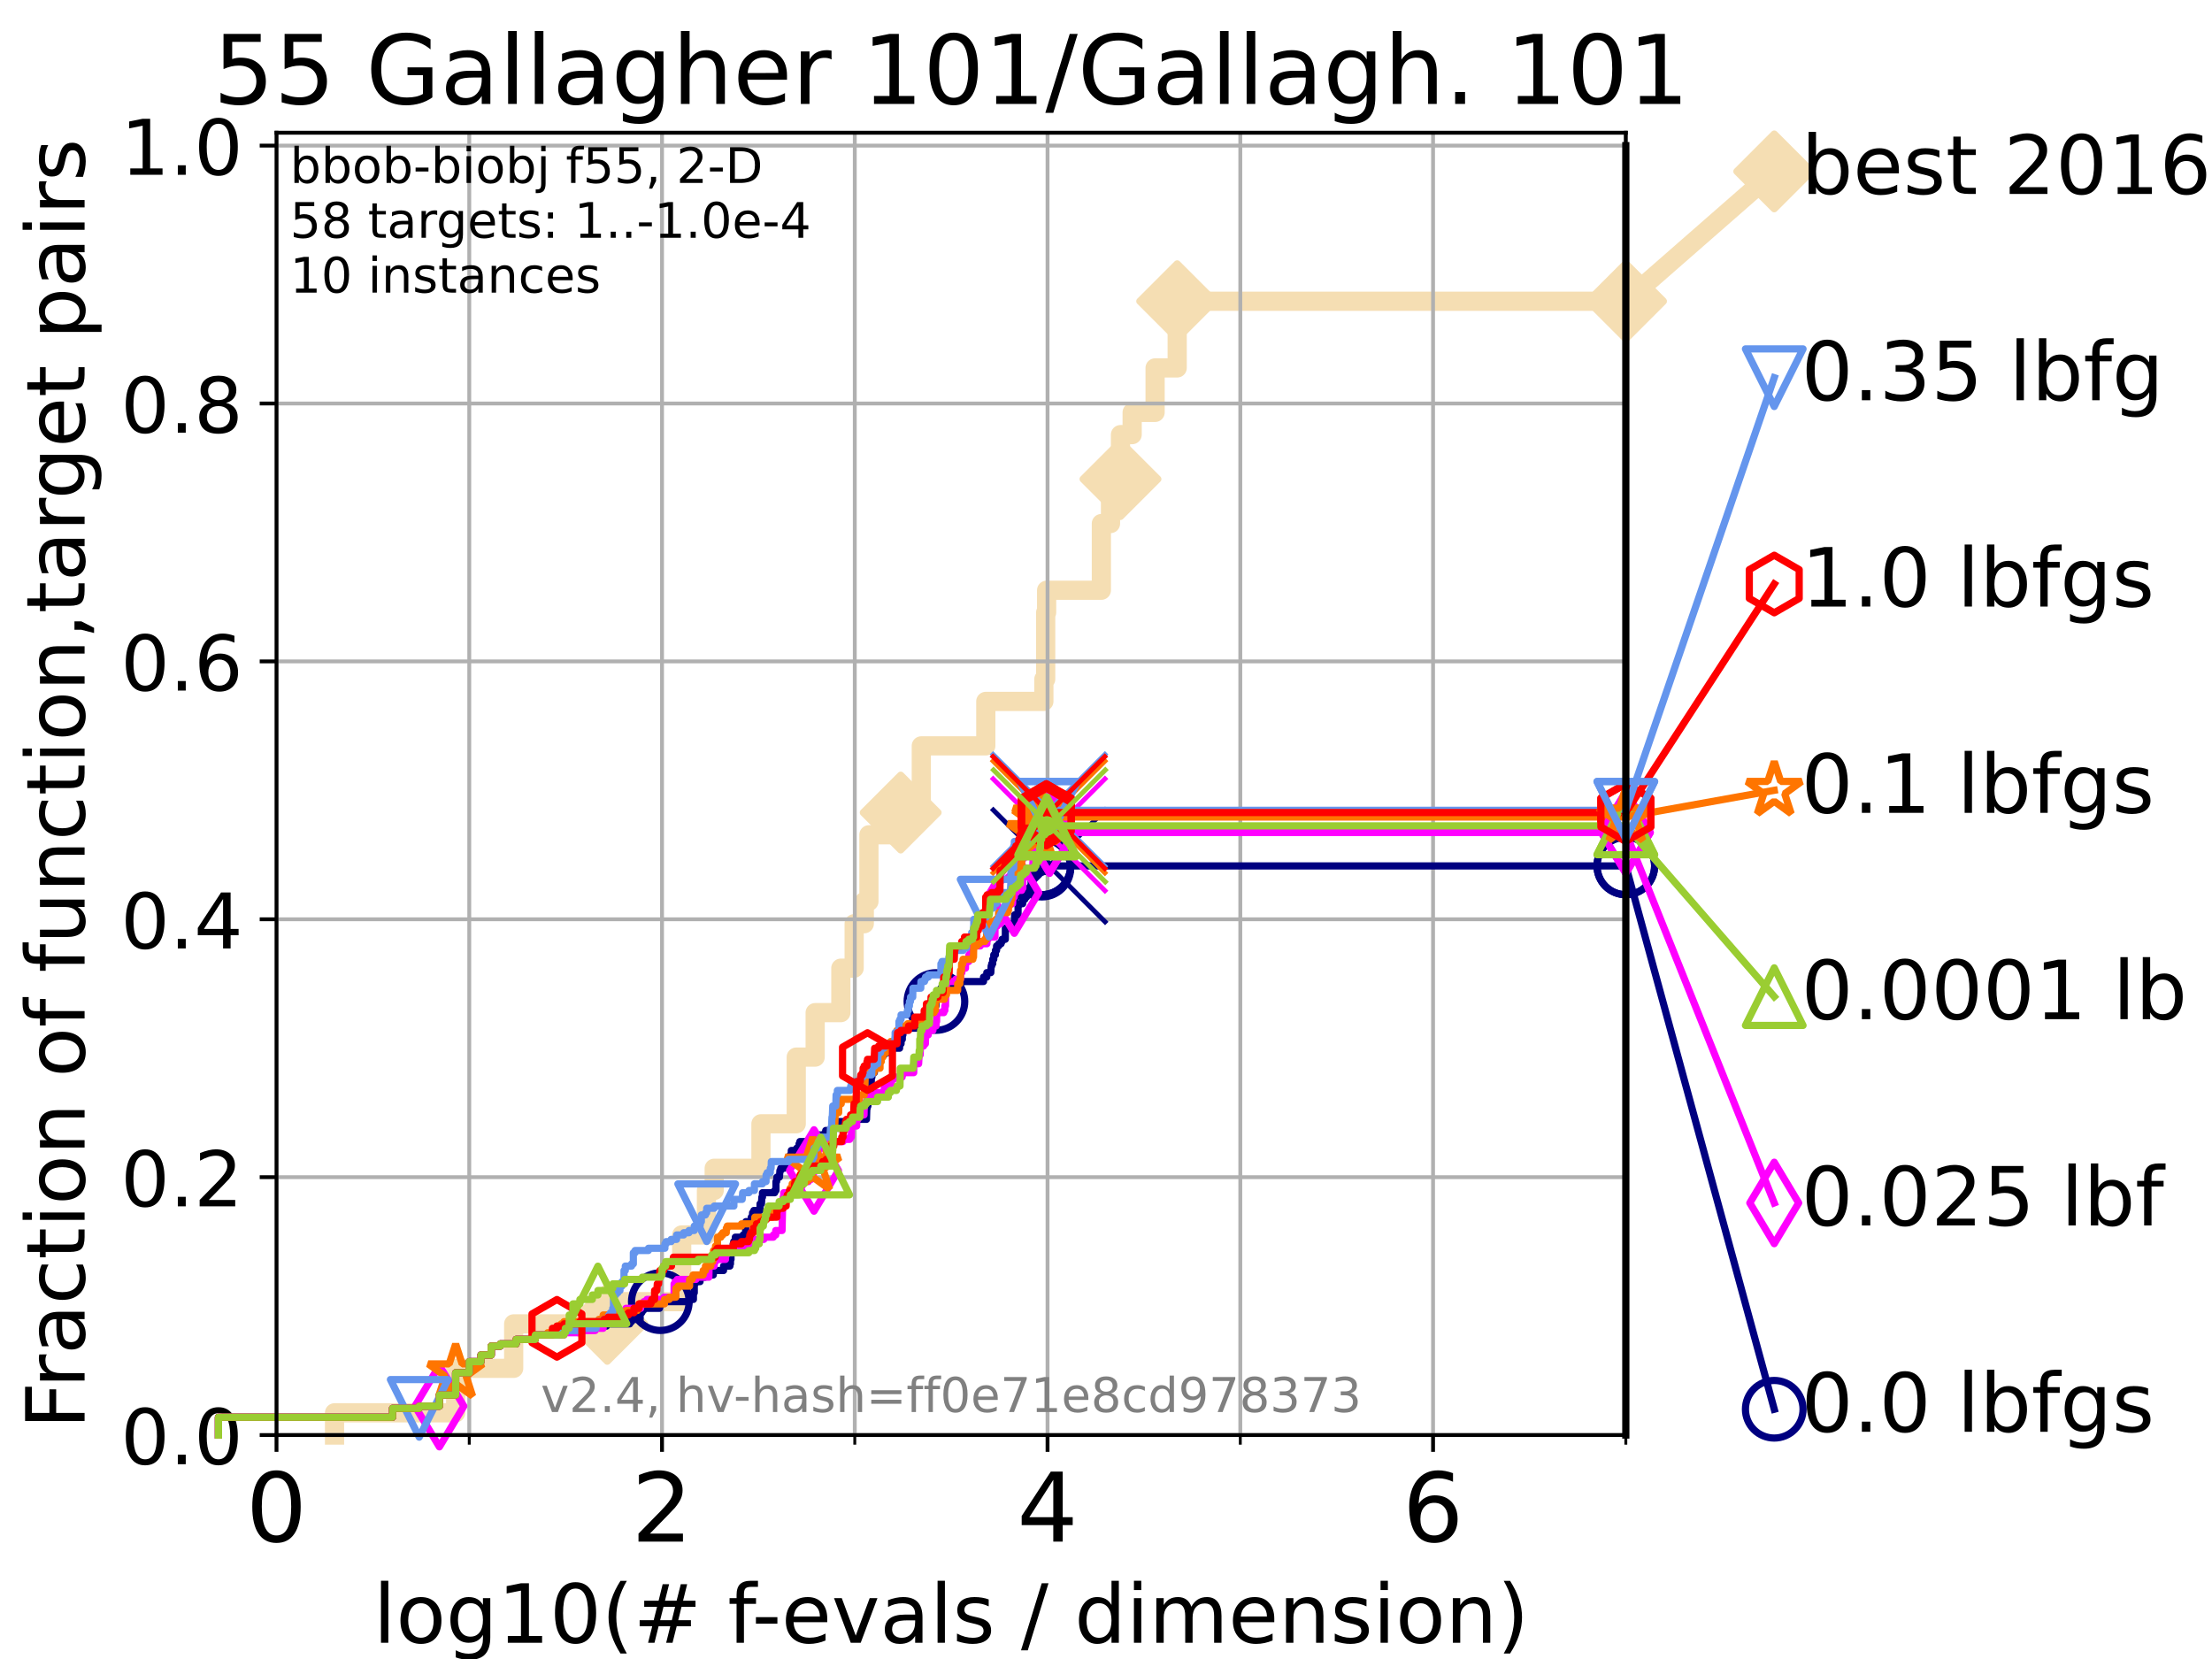 <?xml version="1.0" encoding="utf-8" standalone="no"?>
<!DOCTYPE svg PUBLIC "-//W3C//DTD SVG 1.1//EN"
  "http://www.w3.org/Graphics/SVG/1.1/DTD/svg11.dtd">
<!-- Created with matplotlib (https://matplotlib.org/) -->
<svg height="345.6pt" version="1.1" viewBox="0 0 460.8 345.6" width="460.8pt" xmlns="http://www.w3.org/2000/svg" xmlns:xlink="http://www.w3.org/1999/xlink">
 <defs>
  <style type="text/css">*{stroke-linecap:butt;stroke-linejoin:round;}</style>
 </defs>
 <g id="figure_1">
  <g id="patch_1">
   <path d="M 0 345.6 
L 460.8 345.6 
L 460.8 0 
L 0 0 
z
" style="fill:#ffffff;"/>
  </g>
  <g id="axes_1">
   <g id="patch_2">
    <path d="M 57.6 298.944 
L 338.688 298.944 
L 338.688 27.648 
L 57.6 27.648 
z
" style="fill:#ffffff;"/>
   </g>
   <g id="line2d_1">
    <path d="M 69.688 298.944 
L 69.688 294.313 
L 94.921 294.313 
L 94.921 285.05 
L 107.009 285.05 
L 107.009 275.788 
L 126.507 275.788 
L 126.507 271.157 
L 142.01 271.157 
L 142.01 257.263 
L 147.165 257.263 
L 147.165 248.001 
L 148.78 248.001 
L 148.78 243.37 
L 158.519 243.37 
L 158.519 234.107 
L 165.873 234.107 
L 165.873 220.214 
L 169.814 220.214 
L 169.814 210.951 
L 175.16 210.951 
L 175.16 201.689 
L 177.935 201.689 
L 177.935 192.426 
L 180.05 192.426 
L 180.05 187.795 
L 181.012 187.795 
L 181.012 173.901 
L 187.63 173.901 
L 187.63 169.27 
L 191.923 169.27 
L 191.923 155.377 
L 205.36 155.377 
L 205.36 146.114 
L 217.456 146.114 
L 217.456 141.483 
L 217.837 141.483 
L 217.837 127.589 
L 218.031 127.589 
L 218.031 122.958 
L 229.433 122.958 
L 229.433 109.065 
L 231.339 109.065 
L 231.339 99.802 
L 233.417 99.802 
L 233.417 90.54 
L 235.849 90.54 
L 235.849 85.909 
L 240.628 85.909 
L 240.628 76.646 
L 245.229 76.646 
L 245.229 62.753 
L 338.688 62.753 
" style="fill:none;stroke:#f5deb3;stroke-linecap:square;stroke-width:4;"/>
   </g>
   <g id="line2d_2">
    <defs>
     <path d="M 0 7.778 
L 7.778 0 
L 0 -7.778 
L -7.778 0 
z
" id="m53ce8941e5" style="stroke:#f5deb3;stroke-linejoin:miter;stroke-width:1.5;"/>
    </defs>
    <g>
     <use style="fill:#f5deb3;stroke:#f5deb3;stroke-linejoin:miter;stroke-width:1.5;" x="126.507" xlink:href="#m53ce8941e5" y="275.788"/>
     <use style="fill:#f5deb3;stroke:#f5deb3;stroke-linejoin:miter;stroke-width:1.5;" x="187.63" xlink:href="#m53ce8941e5" y="169.27"/>
     <use style="fill:#f5deb3;stroke:#f5deb3;stroke-linejoin:miter;stroke-width:1.5;" x="233.417" xlink:href="#m53ce8941e5" y="99.802"/>
     <use style="fill:#f5deb3;stroke:#f5deb3;stroke-linejoin:miter;stroke-width:1.5;" x="245.229" xlink:href="#m53ce8941e5" y="62.753"/>
     <use style="fill:#f5deb3;stroke:#f5deb3;stroke-linejoin:miter;stroke-width:1.5;" x="338.688" xlink:href="#m53ce8941e5" y="62.753"/>
    </g>
   </g>
   <g id="line2d_3">
    <path style="fill:none;stroke:#f5deb3;stroke-linecap:square;stroke-width:4;"/>
    <g/>
   </g>
   <g id="line2d_4">
    <path d="M 338.688 62.753 
L 369.608 35.706 
" style="fill:none;stroke:#f5deb3;stroke-linecap:square;stroke-width:4;"/>
    <g>
     <use style="fill:#f5deb3;stroke:#f5deb3;stroke-linejoin:miter;stroke-width:1.5;" x="338.688" xlink:href="#m53ce8941e5" y="62.753"/>
     <use style="fill:#f5deb3;stroke:#f5deb3;stroke-linejoin:miter;stroke-width:1.5;" x="369.608" xlink:href="#m53ce8941e5" y="35.706"/>
    </g>
   </g>
   <g id="matplotlib.axis_1">
    <g id="xtick_1">
     <g id="line2d_5">
      <path clip-path="url(#p7122381ca1)" d="M 57.6 298.944 
L 57.6 27.648 
" style="fill:none;stroke:#b0b0b0;stroke-linecap:square;stroke-width:0.8;"/>
     </g>
     <g id="line2d_6">
      <defs>
       <path d="M 0 0 
L 0 3.5 
" id="m453c441959" style="stroke:#000000;stroke-width:0.8;"/>
      </defs>
      <g>
       <use style="stroke:#000000;stroke-width:0.8;" x="57.6" xlink:href="#m453c441959" y="298.944"/>
      </g>
     </g>
     <g id="text_1">
      <!-- 0 -->
      <g transform="translate(51.237 321.141)scale(0.2 -0.2)">
       <defs>
        <path d="M 31.781 66.406 
Q 24.172 66.406 20.328 58.906 
Q 16.5 51.422 16.5 36.375 
Q 16.5 21.391 20.328 13.891 
Q 24.172 6.391 31.781 6.391 
Q 39.453 6.391 43.281 13.891 
Q 47.125 21.391 47.125 36.375 
Q 47.125 51.422 43.281 58.906 
Q 39.453 66.406 31.781 66.406 
z
M 31.781 74.219 
Q 44.047 74.219 50.516 64.516 
Q 56.984 54.828 56.984 36.375 
Q 56.984 17.969 50.516 8.266 
Q 44.047 -1.422 31.781 -1.422 
Q 19.531 -1.422 13.062 8.266 
Q 6.594 17.969 6.594 36.375 
Q 6.594 54.828 13.062 64.516 
Q 19.531 74.219 31.781 74.219 
z
" id="DejaVuSans-48"/>
       </defs>
       <use xlink:href="#DejaVuSans-48"/>
      </g>
     </g>
    </g>
    <g id="xtick_2">
     <g id="line2d_7">
      <path clip-path="url(#p7122381ca1)" d="M 137.911 298.944 
L 137.911 27.648 
" style="fill:none;stroke:#b0b0b0;stroke-linecap:square;stroke-width:0.8;"/>
     </g>
     <g id="line2d_8">
      <g>
       <use style="stroke:#000000;stroke-width:0.8;" x="137.911" xlink:href="#m453c441959" y="298.944"/>
      </g>
     </g>
     <g id="text_2">
      <!-- 2 -->
      <g transform="translate(131.548 321.141)scale(0.2 -0.2)">
       <defs>
        <path d="M 19.188 8.297 
L 53.609 8.297 
L 53.609 0 
L 7.328 0 
L 7.328 8.297 
Q 12.938 14.109 22.625 23.891 
Q 32.328 33.688 34.812 36.531 
Q 39.547 41.844 41.422 45.531 
Q 43.312 49.219 43.312 52.781 
Q 43.312 58.594 39.234 62.25 
Q 35.156 65.922 28.609 65.922 
Q 23.969 65.922 18.812 64.312 
Q 13.672 62.703 7.812 59.422 
L 7.812 69.391 
Q 13.766 71.781 18.938 73 
Q 24.125 74.219 28.422 74.219 
Q 39.75 74.219 46.484 68.547 
Q 53.219 62.891 53.219 53.422 
Q 53.219 48.922 51.531 44.891 
Q 49.859 40.875 45.406 35.406 
Q 44.188 33.984 37.641 27.219 
Q 31.109 20.453 19.188 8.297 
z
" id="DejaVuSans-50"/>
       </defs>
       <use xlink:href="#DejaVuSans-50"/>
      </g>
     </g>
    </g>
    <g id="xtick_3">
     <g id="line2d_9">
      <path clip-path="url(#p7122381ca1)" d="M 218.222 298.944 
L 218.222 27.648 
" style="fill:none;stroke:#b0b0b0;stroke-linecap:square;stroke-width:0.8;"/>
     </g>
     <g id="line2d_10">
      <g>
       <use style="stroke:#000000;stroke-width:0.8;" x="218.222" xlink:href="#m453c441959" y="298.944"/>
      </g>
     </g>
     <g id="text_3">
      <!-- 4 -->
      <g transform="translate(211.859 321.141)scale(0.2 -0.2)">
       <defs>
        <path d="M 37.797 64.312 
L 12.891 25.391 
L 37.797 25.391 
z
M 35.203 72.906 
L 47.609 72.906 
L 47.609 25.391 
L 58.016 25.391 
L 58.016 17.188 
L 47.609 17.188 
L 47.609 0 
L 37.797 0 
L 37.797 17.188 
L 4.891 17.188 
L 4.891 26.703 
z
" id="DejaVuSans-52"/>
       </defs>
       <use xlink:href="#DejaVuSans-52"/>
      </g>
     </g>
    </g>
    <g id="xtick_4">
     <g id="line2d_11">
      <path clip-path="url(#p7122381ca1)" d="M 298.533 298.944 
L 298.533 27.648 
" style="fill:none;stroke:#b0b0b0;stroke-linecap:square;stroke-width:0.8;"/>
     </g>
     <g id="line2d_12">
      <g>
       <use style="stroke:#000000;stroke-width:0.8;" x="298.533" xlink:href="#m453c441959" y="298.944"/>
      </g>
     </g>
     <g id="text_4">
      <!-- 6 -->
      <g transform="translate(292.17 321.141)scale(0.2 -0.2)">
       <defs>
        <path d="M 33.016 40.375 
Q 26.375 40.375 22.484 35.828 
Q 18.609 31.297 18.609 23.391 
Q 18.609 15.531 22.484 10.953 
Q 26.375 6.391 33.016 6.391 
Q 39.656 6.391 43.531 10.953 
Q 47.406 15.531 47.406 23.391 
Q 47.406 31.297 43.531 35.828 
Q 39.656 40.375 33.016 40.375 
z
M 52.594 71.297 
L 52.594 62.312 
Q 48.875 64.062 45.094 64.984 
Q 41.312 65.922 37.594 65.922 
Q 27.828 65.922 22.672 59.328 
Q 17.531 52.734 16.797 39.406 
Q 19.672 43.656 24.016 45.922 
Q 28.375 48.188 33.594 48.188 
Q 44.578 48.188 50.953 41.516 
Q 57.328 34.859 57.328 23.391 
Q 57.328 12.156 50.688 5.359 
Q 44.047 -1.422 33.016 -1.422 
Q 20.359 -1.422 13.672 8.266 
Q 6.984 17.969 6.984 36.375 
Q 6.984 53.656 15.188 63.938 
Q 23.391 74.219 37.203 74.219 
Q 40.922 74.219 44.703 73.484 
Q 48.484 72.75 52.594 71.297 
z
" id="DejaVuSans-54"/>
       </defs>
       <use xlink:href="#DejaVuSans-54"/>
      </g>
     </g>
    </g>
    <g id="xtick_5">
     <g id="line2d_13">
      <path clip-path="url(#p7122381ca1)" d="M 97.755 298.944 
L 97.755 27.648 
" style="fill:none;stroke:#b0b0b0;stroke-linecap:square;stroke-width:0.8;"/>
     </g>
     <g id="line2d_14">
      <defs>
       <path d="M 0 0 
L 0 2 
" id="ma9bb5f3dce" style="stroke:#000000;stroke-width:0.6;"/>
      </defs>
      <g>
       <use style="stroke:#000000;stroke-width:0.6;" x="97.755" xlink:href="#ma9bb5f3dce" y="298.944"/>
      </g>
     </g>
    </g>
    <g id="xtick_6">
     <g id="line2d_15">
      <path clip-path="url(#p7122381ca1)" d="M 178.066 298.944 
L 178.066 27.648 
" style="fill:none;stroke:#b0b0b0;stroke-linecap:square;stroke-width:0.8;"/>
     </g>
     <g id="line2d_16">
      <g>
       <use style="stroke:#000000;stroke-width:0.6;" x="178.066" xlink:href="#ma9bb5f3dce" y="298.944"/>
      </g>
     </g>
    </g>
    <g id="xtick_7">
     <g id="line2d_17">
      <path clip-path="url(#p7122381ca1)" d="M 258.377 298.944 
L 258.377 27.648 
" style="fill:none;stroke:#b0b0b0;stroke-linecap:square;stroke-width:0.8;"/>
     </g>
     <g id="line2d_18">
      <g>
       <use style="stroke:#000000;stroke-width:0.6;" x="258.377" xlink:href="#ma9bb5f3dce" y="298.944"/>
      </g>
     </g>
    </g>
    <g id="xtick_8">
     <g id="line2d_19">
      <path clip-path="url(#p7122381ca1)" d="M 338.688 298.944 
L 338.688 27.648 
" style="fill:none;stroke:#b0b0b0;stroke-linecap:square;stroke-width:0.8;"/>
     </g>
     <g id="line2d_20">
      <g>
       <use style="stroke:#000000;stroke-width:0.6;" x="338.688" xlink:href="#ma9bb5f3dce" y="298.944"/>
      </g>
     </g>
    </g>
    <g id="text_5">
     <!-- log10(# f-evals / dimension) -->
     <g transform="translate(77.764 342.218)scale(0.17 -0.17)">
      <defs>
       <path d="M 9.422 75.984 
L 18.406 75.984 
L 18.406 0 
L 9.422 0 
z
" id="DejaVuSans-108"/>
       <path d="M 30.609 48.391 
Q 23.391 48.391 19.188 42.75 
Q 14.984 37.109 14.984 27.297 
Q 14.984 17.484 19.156 11.844 
Q 23.344 6.203 30.609 6.203 
Q 37.797 6.203 41.984 11.859 
Q 46.188 17.531 46.188 27.297 
Q 46.188 37.016 41.984 42.703 
Q 37.797 48.391 30.609 48.391 
z
M 30.609 56 
Q 42.328 56 49.016 48.375 
Q 55.719 40.766 55.719 27.297 
Q 55.719 13.875 49.016 6.219 
Q 42.328 -1.422 30.609 -1.422 
Q 18.844 -1.422 12.172 6.219 
Q 5.516 13.875 5.516 27.297 
Q 5.516 40.766 12.172 48.375 
Q 18.844 56 30.609 56 
z
" id="DejaVuSans-111"/>
       <path d="M 45.406 27.984 
Q 45.406 37.75 41.375 43.109 
Q 37.359 48.484 30.078 48.484 
Q 22.859 48.484 18.828 43.109 
Q 14.797 37.75 14.797 27.984 
Q 14.797 18.266 18.828 12.891 
Q 22.859 7.516 30.078 7.516 
Q 37.359 7.516 41.375 12.891 
Q 45.406 18.266 45.406 27.984 
z
M 54.391 6.781 
Q 54.391 -7.172 48.188 -13.984 
Q 42 -20.797 29.203 -20.797 
Q 24.469 -20.797 20.266 -20.094 
Q 16.062 -19.391 12.109 -17.922 
L 12.109 -9.188 
Q 16.062 -11.328 19.922 -12.344 
Q 23.781 -13.375 27.781 -13.375 
Q 36.625 -13.375 41.016 -8.766 
Q 45.406 -4.156 45.406 5.172 
L 45.406 9.625 
Q 42.625 4.781 38.281 2.391 
Q 33.938 0 27.875 0 
Q 17.828 0 11.672 7.656 
Q 5.516 15.328 5.516 27.984 
Q 5.516 40.672 11.672 48.328 
Q 17.828 56 27.875 56 
Q 33.938 56 38.281 53.609 
Q 42.625 51.219 45.406 46.391 
L 45.406 54.688 
L 54.391 54.688 
z
" id="DejaVuSans-103"/>
       <path d="M 12.406 8.297 
L 28.516 8.297 
L 28.516 63.922 
L 10.984 60.406 
L 10.984 69.391 
L 28.422 72.906 
L 38.281 72.906 
L 38.281 8.297 
L 54.391 8.297 
L 54.391 0 
L 12.406 0 
z
" id="DejaVuSans-49"/>
       <path d="M 31 75.875 
Q 24.469 64.656 21.281 53.656 
Q 18.109 42.672 18.109 31.391 
Q 18.109 20.125 21.312 9.062 
Q 24.516 -2 31 -13.188 
L 23.188 -13.188 
Q 15.875 -1.703 12.234 9.375 
Q 8.594 20.453 8.594 31.391 
Q 8.594 42.281 12.203 53.312 
Q 15.828 64.359 23.188 75.875 
z
" id="DejaVuSans-40"/>
       <path d="M 51.125 44 
L 36.922 44 
L 32.812 27.688 
L 47.125 27.688 
z
M 43.797 71.781 
L 38.719 51.516 
L 52.984 51.516 
L 58.109 71.781 
L 65.922 71.781 
L 60.891 51.516 
L 76.125 51.516 
L 76.125 44 
L 58.984 44 
L 54.984 27.688 
L 70.516 27.688 
L 70.516 20.219 
L 53.078 20.219 
L 48 0 
L 40.188 0 
L 45.219 20.219 
L 30.906 20.219 
L 25.875 0 
L 18.016 0 
L 23.094 20.219 
L 7.719 20.219 
L 7.719 27.688 
L 24.906 27.688 
L 29 44 
L 13.281 44 
L 13.281 51.516 
L 30.906 51.516 
L 35.891 71.781 
z
" id="DejaVuSans-35"/>
       <path id="DejaVuSans-32"/>
       <path d="M 37.109 75.984 
L 37.109 68.5 
L 28.516 68.5 
Q 23.688 68.5 21.797 66.547 
Q 19.922 64.594 19.922 59.516 
L 19.922 54.688 
L 34.719 54.688 
L 34.719 47.703 
L 19.922 47.703 
L 19.922 0 
L 10.891 0 
L 10.891 47.703 
L 2.297 47.703 
L 2.297 54.688 
L 10.891 54.688 
L 10.891 58.5 
Q 10.891 67.625 15.141 71.797 
Q 19.391 75.984 28.609 75.984 
z
" id="DejaVuSans-102"/>
       <path d="M 4.891 31.391 
L 31.203 31.391 
L 31.203 23.391 
L 4.891 23.391 
z
" id="DejaVuSans-45"/>
       <path d="M 56.203 29.594 
L 56.203 25.203 
L 14.891 25.203 
Q 15.484 15.922 20.484 11.062 
Q 25.484 6.203 34.422 6.203 
Q 39.594 6.203 44.453 7.469 
Q 49.312 8.734 54.109 11.281 
L 54.109 2.781 
Q 49.266 0.734 44.188 -0.344 
Q 39.109 -1.422 33.891 -1.422 
Q 20.797 -1.422 13.156 6.188 
Q 5.516 13.812 5.516 26.812 
Q 5.516 40.234 12.766 48.109 
Q 20.016 56 32.328 56 
Q 43.359 56 49.781 48.891 
Q 56.203 41.797 56.203 29.594 
z
M 47.219 32.234 
Q 47.125 39.594 43.094 43.984 
Q 39.062 48.391 32.422 48.391 
Q 24.906 48.391 20.391 44.141 
Q 15.875 39.891 15.188 32.172 
z
" id="DejaVuSans-101"/>
       <path d="M 2.984 54.688 
L 12.5 54.688 
L 29.594 8.797 
L 46.688 54.688 
L 56.203 54.688 
L 35.688 0 
L 23.484 0 
z
" id="DejaVuSans-118"/>
       <path d="M 34.281 27.484 
Q 23.391 27.484 19.188 25 
Q 14.984 22.516 14.984 16.5 
Q 14.984 11.719 18.141 8.906 
Q 21.297 6.109 26.703 6.109 
Q 34.188 6.109 38.703 11.406 
Q 43.219 16.703 43.219 25.484 
L 43.219 27.484 
z
M 52.203 31.203 
L 52.203 0 
L 43.219 0 
L 43.219 8.297 
Q 40.141 3.328 35.547 0.953 
Q 30.953 -1.422 24.312 -1.422 
Q 15.922 -1.422 10.953 3.297 
Q 6 8.016 6 15.922 
Q 6 25.141 12.172 29.828 
Q 18.359 34.516 30.609 34.516 
L 43.219 34.516 
L 43.219 35.406 
Q 43.219 41.609 39.141 45 
Q 35.062 48.391 27.688 48.391 
Q 23 48.391 18.547 47.266 
Q 14.109 46.141 10.016 43.891 
L 10.016 52.203 
Q 14.938 54.109 19.578 55.047 
Q 24.219 56 28.609 56 
Q 40.484 56 46.344 49.844 
Q 52.203 43.703 52.203 31.203 
z
" id="DejaVuSans-97"/>
       <path d="M 44.281 53.078 
L 44.281 44.578 
Q 40.484 46.531 36.375 47.5 
Q 32.281 48.484 27.875 48.484 
Q 21.188 48.484 17.844 46.438 
Q 14.5 44.391 14.5 40.281 
Q 14.5 37.156 16.891 35.375 
Q 19.281 33.594 26.516 31.984 
L 29.594 31.297 
Q 39.156 29.25 43.188 25.516 
Q 47.219 21.781 47.219 15.094 
Q 47.219 7.469 41.188 3.016 
Q 35.156 -1.422 24.609 -1.422 
Q 20.219 -1.422 15.453 -0.562 
Q 10.688 0.297 5.422 2 
L 5.422 11.281 
Q 10.406 8.688 15.234 7.391 
Q 20.062 6.109 24.812 6.109 
Q 31.156 6.109 34.562 8.281 
Q 37.984 10.453 37.984 14.406 
Q 37.984 18.062 35.516 20.016 
Q 33.062 21.969 24.703 23.781 
L 21.578 24.516 
Q 13.234 26.266 9.516 29.906 
Q 5.812 33.547 5.812 39.891 
Q 5.812 47.609 11.281 51.797 
Q 16.75 56 26.812 56 
Q 31.781 56 36.172 55.266 
Q 40.578 54.547 44.281 53.078 
z
" id="DejaVuSans-115"/>
       <path d="M 25.391 72.906 
L 33.688 72.906 
L 8.297 -9.281 
L 0 -9.281 
z
" id="DejaVuSans-47"/>
       <path d="M 45.406 46.391 
L 45.406 75.984 
L 54.391 75.984 
L 54.391 0 
L 45.406 0 
L 45.406 8.203 
Q 42.578 3.328 38.25 0.953 
Q 33.938 -1.422 27.875 -1.422 
Q 17.969 -1.422 11.734 6.484 
Q 5.516 14.406 5.516 27.297 
Q 5.516 40.188 11.734 48.094 
Q 17.969 56 27.875 56 
Q 33.938 56 38.25 53.625 
Q 42.578 51.266 45.406 46.391 
z
M 14.797 27.297 
Q 14.797 17.391 18.875 11.75 
Q 22.953 6.109 30.078 6.109 
Q 37.203 6.109 41.297 11.75 
Q 45.406 17.391 45.406 27.297 
Q 45.406 37.203 41.297 42.844 
Q 37.203 48.484 30.078 48.484 
Q 22.953 48.484 18.875 42.844 
Q 14.797 37.203 14.797 27.297 
z
" id="DejaVuSans-100"/>
       <path d="M 9.422 54.688 
L 18.406 54.688 
L 18.406 0 
L 9.422 0 
z
M 9.422 75.984 
L 18.406 75.984 
L 18.406 64.594 
L 9.422 64.594 
z
" id="DejaVuSans-105"/>
       <path d="M 52 44.188 
Q 55.375 50.25 60.062 53.125 
Q 64.75 56 71.094 56 
Q 79.641 56 84.281 50.016 
Q 88.922 44.047 88.922 33.016 
L 88.922 0 
L 79.891 0 
L 79.891 32.719 
Q 79.891 40.578 77.094 44.375 
Q 74.312 48.188 68.609 48.188 
Q 61.625 48.188 57.562 43.547 
Q 53.516 38.922 53.516 30.906 
L 53.516 0 
L 44.484 0 
L 44.484 32.719 
Q 44.484 40.625 41.703 44.406 
Q 38.922 48.188 33.109 48.188 
Q 26.219 48.188 22.156 43.531 
Q 18.109 38.875 18.109 30.906 
L 18.109 0 
L 9.078 0 
L 9.078 54.688 
L 18.109 54.688 
L 18.109 46.188 
Q 21.188 51.219 25.484 53.609 
Q 29.781 56 35.688 56 
Q 41.656 56 45.828 52.969 
Q 50 49.953 52 44.188 
z
" id="DejaVuSans-109"/>
       <path d="M 54.891 33.016 
L 54.891 0 
L 45.906 0 
L 45.906 32.719 
Q 45.906 40.484 42.875 44.328 
Q 39.844 48.188 33.797 48.188 
Q 26.516 48.188 22.312 43.547 
Q 18.109 38.922 18.109 30.906 
L 18.109 0 
L 9.078 0 
L 9.078 54.688 
L 18.109 54.688 
L 18.109 46.188 
Q 21.344 51.125 25.703 53.562 
Q 30.078 56 35.797 56 
Q 45.219 56 50.047 50.172 
Q 54.891 44.344 54.891 33.016 
z
" id="DejaVuSans-110"/>
       <path d="M 8.016 75.875 
L 15.828 75.875 
Q 23.141 64.359 26.781 53.312 
Q 30.422 42.281 30.422 31.391 
Q 30.422 20.453 26.781 9.375 
Q 23.141 -1.703 15.828 -13.188 
L 8.016 -13.188 
Q 14.5 -2 17.703 9.062 
Q 20.906 20.125 20.906 31.391 
Q 20.906 42.672 17.703 53.656 
Q 14.5 64.656 8.016 75.875 
z
" id="DejaVuSans-41"/>
      </defs>
      <use xlink:href="#DejaVuSans-108"/>
      <use x="27.783" xlink:href="#DejaVuSans-111"/>
      <use x="88.965" xlink:href="#DejaVuSans-103"/>
      <use x="152.441" xlink:href="#DejaVuSans-49"/>
      <use x="216.064" xlink:href="#DejaVuSans-48"/>
      <use x="279.688" xlink:href="#DejaVuSans-40"/>
      <use x="318.701" xlink:href="#DejaVuSans-35"/>
      <use x="402.49" xlink:href="#DejaVuSans-32"/>
      <use x="434.277" xlink:href="#DejaVuSans-102"/>
      <use x="463.982" xlink:href="#DejaVuSans-45"/>
      <use x="500.066" xlink:href="#DejaVuSans-101"/>
      <use x="561.59" xlink:href="#DejaVuSans-118"/>
      <use x="620.77" xlink:href="#DejaVuSans-97"/>
      <use x="682.049" xlink:href="#DejaVuSans-108"/>
      <use x="709.832" xlink:href="#DejaVuSans-115"/>
      <use x="761.932" xlink:href="#DejaVuSans-32"/>
      <use x="793.719" xlink:href="#DejaVuSans-47"/>
      <use x="827.41" xlink:href="#DejaVuSans-32"/>
      <use x="859.197" xlink:href="#DejaVuSans-100"/>
      <use x="922.674" xlink:href="#DejaVuSans-105"/>
      <use x="950.457" xlink:href="#DejaVuSans-109"/>
      <use x="1047.869" xlink:href="#DejaVuSans-101"/>
      <use x="1109.393" xlink:href="#DejaVuSans-110"/>
      <use x="1172.771" xlink:href="#DejaVuSans-115"/>
      <use x="1224.871" xlink:href="#DejaVuSans-105"/>
      <use x="1252.654" xlink:href="#DejaVuSans-111"/>
      <use x="1313.836" xlink:href="#DejaVuSans-110"/>
      <use x="1377.215" xlink:href="#DejaVuSans-41"/>
     </g>
    </g>
   </g>
   <g id="matplotlib.axis_2">
    <g id="ytick_1">
     <g id="line2d_21">
      <path clip-path="url(#p7122381ca1)" d="M 57.6 298.944 
L 338.688 298.944 
" style="fill:none;stroke:#b0b0b0;stroke-linecap:square;stroke-width:0.8;"/>
     </g>
     <g id="line2d_22">
      <defs>
       <path d="M 0 0 
L -3.5 0 
" id="mf23c96b61b" style="stroke:#000000;stroke-width:0.8;"/>
      </defs>
      <g>
       <use style="stroke:#000000;stroke-width:0.8;" x="57.6" xlink:href="#mf23c96b61b" y="298.944"/>
      </g>
     </g>
     <g id="text_6">
      <!-- 0.0 -->
      <g transform="translate(25.155 305.023)scale(0.16 -0.16)">
       <defs>
        <path d="M 10.688 12.406 
L 21 12.406 
L 21 0 
L 10.688 0 
z
" id="DejaVuSans-46"/>
       </defs>
       <use xlink:href="#DejaVuSans-48"/>
       <use x="63.623" xlink:href="#DejaVuSans-46"/>
       <use x="95.41" xlink:href="#DejaVuSans-48"/>
      </g>
     </g>
    </g>
    <g id="ytick_2">
     <g id="line2d_23">
      <path clip-path="url(#p7122381ca1)" d="M 57.6 245.222 
L 338.688 245.222 
" style="fill:none;stroke:#b0b0b0;stroke-linecap:square;stroke-width:0.8;"/>
     </g>
     <g id="line2d_24">
      <g>
       <use style="stroke:#000000;stroke-width:0.8;" x="57.6" xlink:href="#mf23c96b61b" y="245.222"/>
      </g>
     </g>
     <g id="text_7">
      <!-- 0.2 -->
      <g transform="translate(25.155 251.301)scale(0.16 -0.16)">
       <use xlink:href="#DejaVuSans-48"/>
       <use x="63.623" xlink:href="#DejaVuSans-46"/>
       <use x="95.41" xlink:href="#DejaVuSans-50"/>
      </g>
     </g>
    </g>
    <g id="ytick_3">
     <g id="line2d_25">
      <path clip-path="url(#p7122381ca1)" d="M 57.6 191.5 
L 338.688 191.5 
" style="fill:none;stroke:#b0b0b0;stroke-linecap:square;stroke-width:0.8;"/>
     </g>
     <g id="line2d_26">
      <g>
       <use style="stroke:#000000;stroke-width:0.8;" x="57.6" xlink:href="#mf23c96b61b" y="191.5"/>
      </g>
     </g>
     <g id="text_8">
      <!-- 0.4 -->
      <g transform="translate(25.155 197.579)scale(0.16 -0.16)">
       <use xlink:href="#DejaVuSans-48"/>
       <use x="63.623" xlink:href="#DejaVuSans-46"/>
       <use x="95.41" xlink:href="#DejaVuSans-52"/>
      </g>
     </g>
    </g>
    <g id="ytick_4">
     <g id="line2d_27">
      <path clip-path="url(#p7122381ca1)" d="M 57.6 137.778 
L 338.688 137.778 
" style="fill:none;stroke:#b0b0b0;stroke-linecap:square;stroke-width:0.8;"/>
     </g>
     <g id="line2d_28">
      <g>
       <use style="stroke:#000000;stroke-width:0.8;" x="57.6" xlink:href="#mf23c96b61b" y="137.778"/>
      </g>
     </g>
     <g id="text_9">
      <!-- 0.6 -->
      <g transform="translate(25.155 143.857)scale(0.16 -0.16)">
       <use xlink:href="#DejaVuSans-48"/>
       <use x="63.623" xlink:href="#DejaVuSans-46"/>
       <use x="95.41" xlink:href="#DejaVuSans-54"/>
      </g>
     </g>
    </g>
    <g id="ytick_5">
     <g id="line2d_29">
      <path clip-path="url(#p7122381ca1)" d="M 57.6 84.056 
L 338.688 84.056 
" style="fill:none;stroke:#b0b0b0;stroke-linecap:square;stroke-width:0.8;"/>
     </g>
     <g id="line2d_30">
      <g>
       <use style="stroke:#000000;stroke-width:0.8;" x="57.6" xlink:href="#mf23c96b61b" y="84.056"/>
      </g>
     </g>
     <g id="text_10">
      <!-- 0.8 -->
      <g transform="translate(25.155 90.135)scale(0.16 -0.16)">
       <defs>
        <path d="M 31.781 34.625 
Q 24.75 34.625 20.719 30.859 
Q 16.703 27.094 16.703 20.516 
Q 16.703 13.922 20.719 10.156 
Q 24.75 6.391 31.781 6.391 
Q 38.812 6.391 42.859 10.172 
Q 46.922 13.969 46.922 20.516 
Q 46.922 27.094 42.891 30.859 
Q 38.875 34.625 31.781 34.625 
z
M 21.922 38.812 
Q 15.578 40.375 12.031 44.719 
Q 8.5 49.078 8.5 55.328 
Q 8.5 64.062 14.719 69.141 
Q 20.953 74.219 31.781 74.219 
Q 42.672 74.219 48.875 69.141 
Q 55.078 64.062 55.078 55.328 
Q 55.078 49.078 51.531 44.719 
Q 48 40.375 41.703 38.812 
Q 48.828 37.156 52.797 32.312 
Q 56.781 27.484 56.781 20.516 
Q 56.781 9.906 50.312 4.234 
Q 43.844 -1.422 31.781 -1.422 
Q 19.734 -1.422 13.25 4.234 
Q 6.781 9.906 6.781 20.516 
Q 6.781 27.484 10.781 32.312 
Q 14.797 37.156 21.922 38.812 
z
M 18.312 54.391 
Q 18.312 48.734 21.844 45.562 
Q 25.391 42.391 31.781 42.391 
Q 38.141 42.391 41.719 45.562 
Q 45.312 48.734 45.312 54.391 
Q 45.312 60.062 41.719 63.234 
Q 38.141 66.406 31.781 66.406 
Q 25.391 66.406 21.844 63.234 
Q 18.312 60.062 18.312 54.391 
z
" id="DejaVuSans-56"/>
       </defs>
       <use xlink:href="#DejaVuSans-48"/>
       <use x="63.623" xlink:href="#DejaVuSans-46"/>
       <use x="95.41" xlink:href="#DejaVuSans-56"/>
      </g>
     </g>
    </g>
    <g id="ytick_6">
     <g id="line2d_31">
      <path clip-path="url(#p7122381ca1)" d="M 57.6 30.334 
L 338.688 30.334 
" style="fill:none;stroke:#b0b0b0;stroke-linecap:square;stroke-width:0.8;"/>
     </g>
     <g id="line2d_32">
      <g>
       <use style="stroke:#000000;stroke-width:0.8;" x="57.6" xlink:href="#mf23c96b61b" y="30.334"/>
      </g>
     </g>
     <g id="text_11">
      <!-- 1.0 -->
      <g transform="translate(25.155 36.413)scale(0.16 -0.16)">
       <use xlink:href="#DejaVuSans-49"/>
       <use x="63.623" xlink:href="#DejaVuSans-46"/>
       <use x="95.41" xlink:href="#DejaVuSans-48"/>
      </g>
     </g>
    </g>
    <g id="text_12">
     <!-- Fraction of function,target pairs -->
     <g transform="translate(17.62 297.681)rotate(-90)scale(0.17 -0.17)">
      <defs>
       <path d="M 9.812 72.906 
L 51.703 72.906 
L 51.703 64.594 
L 19.672 64.594 
L 19.672 43.109 
L 48.578 43.109 
L 48.578 34.812 
L 19.672 34.812 
L 19.672 0 
L 9.812 0 
z
" id="DejaVuSans-70"/>
       <path d="M 41.109 46.297 
Q 39.594 47.172 37.812 47.578 
Q 36.031 48 33.891 48 
Q 26.266 48 22.188 43.047 
Q 18.109 38.094 18.109 28.812 
L 18.109 0 
L 9.078 0 
L 9.078 54.688 
L 18.109 54.688 
L 18.109 46.188 
Q 20.953 51.172 25.484 53.578 
Q 30.031 56 36.531 56 
Q 37.453 56 38.578 55.875 
Q 39.703 55.766 41.062 55.516 
z
" id="DejaVuSans-114"/>
       <path d="M 48.781 52.594 
L 48.781 44.188 
Q 44.969 46.297 41.141 47.344 
Q 37.312 48.391 33.406 48.391 
Q 24.656 48.391 19.812 42.844 
Q 14.984 37.312 14.984 27.297 
Q 14.984 17.281 19.812 11.734 
Q 24.656 6.203 33.406 6.203 
Q 37.312 6.203 41.141 7.25 
Q 44.969 8.297 48.781 10.406 
L 48.781 2.094 
Q 45.016 0.344 40.984 -0.531 
Q 36.969 -1.422 32.422 -1.422 
Q 20.062 -1.422 12.781 6.344 
Q 5.516 14.109 5.516 27.297 
Q 5.516 40.672 12.859 48.328 
Q 20.219 56 33.016 56 
Q 37.156 56 41.109 55.141 
Q 45.062 54.297 48.781 52.594 
z
" id="DejaVuSans-99"/>
       <path d="M 18.312 70.219 
L 18.312 54.688 
L 36.812 54.688 
L 36.812 47.703 
L 18.312 47.703 
L 18.312 18.016 
Q 18.312 11.328 20.141 9.422 
Q 21.969 7.516 27.594 7.516 
L 36.812 7.516 
L 36.812 0 
L 27.594 0 
Q 17.188 0 13.234 3.875 
Q 9.281 7.766 9.281 18.016 
L 9.281 47.703 
L 2.688 47.703 
L 2.688 54.688 
L 9.281 54.688 
L 9.281 70.219 
z
" id="DejaVuSans-116"/>
       <path d="M 8.5 21.578 
L 8.5 54.688 
L 17.484 54.688 
L 17.484 21.922 
Q 17.484 14.156 20.5 10.266 
Q 23.531 6.391 29.594 6.391 
Q 36.859 6.391 41.078 11.031 
Q 45.312 15.672 45.312 23.688 
L 45.312 54.688 
L 54.297 54.688 
L 54.297 0 
L 45.312 0 
L 45.312 8.406 
Q 42.047 3.422 37.719 1 
Q 33.406 -1.422 27.688 -1.422 
Q 18.266 -1.422 13.375 4.438 
Q 8.5 10.297 8.5 21.578 
z
M 31.109 56 
z
" id="DejaVuSans-117"/>
       <path d="M 11.719 12.406 
L 22.016 12.406 
L 22.016 4 
L 14.016 -11.625 
L 7.719 -11.625 
L 11.719 4 
z
" id="DejaVuSans-44"/>
       <path d="M 18.109 8.203 
L 18.109 -20.797 
L 9.078 -20.797 
L 9.078 54.688 
L 18.109 54.688 
L 18.109 46.391 
Q 20.953 51.266 25.266 53.625 
Q 29.594 56 35.594 56 
Q 45.562 56 51.781 48.094 
Q 58.016 40.188 58.016 27.297 
Q 58.016 14.406 51.781 6.484 
Q 45.562 -1.422 35.594 -1.422 
Q 29.594 -1.422 25.266 0.953 
Q 20.953 3.328 18.109 8.203 
z
M 48.688 27.297 
Q 48.688 37.203 44.609 42.844 
Q 40.531 48.484 33.406 48.484 
Q 26.266 48.484 22.188 42.844 
Q 18.109 37.203 18.109 27.297 
Q 18.109 17.391 22.188 11.75 
Q 26.266 6.109 33.406 6.109 
Q 40.531 6.109 44.609 11.75 
Q 48.688 17.391 48.688 27.297 
z
" id="DejaVuSans-112"/>
      </defs>
      <use xlink:href="#DejaVuSans-70"/>
      <use x="50.27" xlink:href="#DejaVuSans-114"/>
      <use x="91.383" xlink:href="#DejaVuSans-97"/>
      <use x="152.662" xlink:href="#DejaVuSans-99"/>
      <use x="207.643" xlink:href="#DejaVuSans-116"/>
      <use x="246.852" xlink:href="#DejaVuSans-105"/>
      <use x="274.635" xlink:href="#DejaVuSans-111"/>
      <use x="335.816" xlink:href="#DejaVuSans-110"/>
      <use x="399.195" xlink:href="#DejaVuSans-32"/>
      <use x="430.982" xlink:href="#DejaVuSans-111"/>
      <use x="492.164" xlink:href="#DejaVuSans-102"/>
      <use x="527.369" xlink:href="#DejaVuSans-32"/>
      <use x="559.156" xlink:href="#DejaVuSans-102"/>
      <use x="594.361" xlink:href="#DejaVuSans-117"/>
      <use x="657.74" xlink:href="#DejaVuSans-110"/>
      <use x="721.119" xlink:href="#DejaVuSans-99"/>
      <use x="776.1" xlink:href="#DejaVuSans-116"/>
      <use x="815.309" xlink:href="#DejaVuSans-105"/>
      <use x="843.092" xlink:href="#DejaVuSans-111"/>
      <use x="904.273" xlink:href="#DejaVuSans-110"/>
      <use x="967.652" xlink:href="#DejaVuSans-44"/>
      <use x="999.439" xlink:href="#DejaVuSans-116"/>
      <use x="1038.648" xlink:href="#DejaVuSans-97"/>
      <use x="1099.928" xlink:href="#DejaVuSans-114"/>
      <use x="1139.291" xlink:href="#DejaVuSans-103"/>
      <use x="1202.768" xlink:href="#DejaVuSans-101"/>
      <use x="1264.291" xlink:href="#DejaVuSans-116"/>
      <use x="1303.5" xlink:href="#DejaVuSans-32"/>
      <use x="1335.287" xlink:href="#DejaVuSans-112"/>
      <use x="1398.764" xlink:href="#DejaVuSans-97"/>
      <use x="1460.043" xlink:href="#DejaVuSans-105"/>
      <use x="1487.826" xlink:href="#DejaVuSans-114"/>
      <use x="1528.939" xlink:href="#DejaVuSans-115"/>
     </g>
    </g>
   </g>
   <g id="line2d_33">
    <defs>
     <path d="M 0 1.5 
C 0.398 1.5 0.779 1.342 1.061 1.061 
C 1.342 0.779 1.5 0.398 1.5 0 
C 1.5 -0.398 1.342 -0.779 1.061 -1.061 
C 0.779 -1.342 0.398 -1.5 0 -1.5 
C -0.398 -1.5 -0.779 -1.342 -1.061 -1.061 
C -1.342 -0.779 -1.5 -0.398 -1.5 0 
C -1.5 0.398 -1.342 0.779 -1.061 1.061 
C -0.779 1.342 -0.398 1.5 0 1.5 
z
" id="m1aa51485c6" style="stroke:#f5deb3;"/>
    </defs>
    <g>
     <use style="fill:#f5deb3;stroke:#f5deb3;" x="245.229" xlink:href="#m1aa51485c6" y="62.753"/>
     <use style="fill:#f5deb3;stroke:#f5deb3;" x="245.229" xlink:href="#m1aa51485c6" y="62.753"/>
    </g>
   </g>
   <g id="line2d_34">
    <defs>
     <path d="M 0 1.5 
C 0.398 1.5 0.779 1.342 1.061 1.061 
C 1.342 0.779 1.5 0.398 1.5 0 
C 1.5 -0.398 1.342 -0.779 1.061 -1.061 
C 0.779 -1.342 0.398 -1.5 0 -1.5 
C -0.398 -1.5 -0.779 -1.342 -1.061 -1.061 
C -1.342 -0.779 -1.5 -0.398 -1.5 0 
C -1.5 0.398 -1.342 0.779 -1.061 1.061 
C -0.779 1.342 -0.398 1.5 0 1.5 
z
" id="meb1fa718e2" style="stroke:#000080;"/>
    </defs>
    <g>
     <use style="fill:#000080;stroke:#000080;" x="217.038" xlink:href="#meb1fa718e2" y="180.385"/>
     <use style="fill:#000080;stroke:#000080;" x="217.038" xlink:href="#meb1fa718e2" y="180.385"/>
    </g>
   </g>
   <g id="line2d_35">
    <path d="M 45.512 298.944 
L 45.512 295.239 
L 81.776 295.239 
L 81.776 293.387 
L 87.33 293.387 
L 87.33 292.923 
L 91.535 292.923 
L 91.535 290.608 
L 94.921 290.608 
L 94.921 285.977 
L 97.755 285.977 
L 97.755 283.661 
L 100.193 283.661 
L 100.193 282.272 
L 102.331 282.272 
L 102.331 280.419 
L 104.235 280.419 
L 104.235 279.956 
L 107.515 279.956 
L 107.515 279.03 
L 111.506 279.03 
L 111.506 278.104 
L 116.914 278.104 
L 116.914 277.177 
L 117.486 277.177 
L 117.486 276.714 
L 119.352 276.714 
L 119.352 276.251 
L 126.338 276.251 
L 126.338 275.788 
L 131.185 275.788 
L 131.185 275.325 
L 131.566 275.325 
L 131.566 274.862 
L 133.353 274.862 
L 133.353 273.472 
L 133.689 273.472 
L 133.689 273.009 
L 134.019 273.009 
L 134.019 272.546 
L 137.38 272.546 
L 137.38 272.083 
L 137.559 272.083 
L 137.559 271.157 
L 143.591 271.157 
L 143.591 270.694 
L 144.451 270.694 
L 144.451 269.304 
L 144.63 269.304 
L 144.63 267.452 
L 144.807 267.452 
L 144.807 266.989 
L 145.833 266.989 
L 145.833 266.062 
L 146.854 266.062 
L 146.854 265.599 
L 148.592 265.599 
L 148.592 264.673 
L 150.725 264.673 
L 150.725 263.747 
L 152.053 263.747 
L 152.053 263.284 
L 152.169 263.284 
L 152.169 262.357 
L 152.284 262.357 
L 152.284 260.505 
L 152.625 260.505 
L 152.625 260.042 
L 152.737 260.042 
L 152.737 259.116 
L 152.848 259.116 
L 152.848 258.653 
L 153.178 258.653 
L 153.178 257.726 
L 154.807 257.726 
L 154.807 257.263 
L 155.297 257.263 
L 155.393 254.484 
L 156.509 254.484 
L 156.509 253.558 
L 156.777 253.558 
L 156.777 252.632 
L 157.041 252.632 
L 157.041 252.169 
L 158.331 252.169 
L 158.331 250.779 
L 158.626 250.779 
L 158.706 249.39 
L 158.837 249.39 
L 158.837 248.464 
L 161.375 248.464 
L 161.375 248.001 
L 161.645 248.001 
L 161.645 246.148 
L 161.779 246.148 
L 161.845 245.222 
L 162.368 245.222 
L 162.475 243.833 
L 162.645 243.833 
L 162.645 243.37 
L 163.368 243.37 
L 163.368 242.906 
L 164.276 242.906 
L 164.276 241.98 
L 164.448 241.98 
L 164.448 241.054 
L 164.619 241.054 
L 164.619 240.591 
L 164.843 240.591 
L 164.843 239.665 
L 165.961 239.665 
L 165.961 239.201 
L 166.46 239.201 
L 166.46 238.275 
L 166.629 238.275 
L 166.629 237.812 
L 168.88 237.812 
L 168.88 237.349 
L 169.828 237.349 
L 169.828 236.886 
L 170.754 236.886 
L 170.754 236.423 
L 171.846 236.423 
L 171.846 235.96 
L 172.02 235.96 
L 172.02 235.496 
L 173.257 235.496 
L 173.257 235.033 
L 174.869 235.033 
L 174.869 233.644 
L 177.107 233.644 
L 177.107 233.181 
L 180.504 233.181 
L 180.572 230.865 
L 180.662 230.865 
L 180.662 230.402 
L 180.804 230.402 
L 180.827 227.623 
L 181.491 227.623 
L 181.513 224.382 
L 181.641 224.382 
L 181.641 223.455 
L 182.145 223.455 
L 182.248 220.677 
L 182.855 220.677 
L 182.855 219.75 
L 184.194 219.75 
L 184.194 219.287 
L 185.351 219.287 
L 185.368 218.361 
L 187.402 218.361 
L 187.402 217.435 
L 187.706 217.435 
L 187.706 216.509 
L 187.969 216.509 
L 187.969 215.582 
L 188.093 215.582 
L 188.093 214.656 
L 188.505 214.656 
L 188.505 214.193 
L 190.859 214.193 
L 190.859 213.73 
L 192.177 213.73 
L 192.189 212.34 
L 192.481 212.34 
L 192.481 211.414 
L 192.679 211.414 
L 192.679 210.951 
L 193.615 210.951 
L 193.615 210.025 
L 194.377 210.025 
L 194.377 209.562 
L 194.973 209.562 
L 194.983 207.709 
L 195.291 207.709 
L 195.291 207.246 
L 195.972 207.246 
L 195.991 205.857 
L 198.293 205.857 
L 198.293 205.394 
L 200.048 205.394 
L 200.048 204.467 
L 204.887 204.467 
L 204.887 203.541 
L 205.563 203.541 
L 205.563 202.615 
L 206.404 202.615 
L 206.477 201.226 
L 206.592 201.226 
L 206.592 200.762 
L 206.801 200.762 
L 206.801 199.836 
L 207.018 199.836 
L 207.018 198.91 
L 207.362 198.91 
L 207.362 197.984 
L 207.603 197.984 
L 207.603 197.057 
L 208.056 197.057 
L 208.056 196.594 
L 208.548 196.594 
L 208.548 196.131 
L 208.758 196.131 
L 208.758 195.668 
L 209.429 195.668 
L 209.438 193.353 
L 210.642 193.353 
L 210.642 192.426 
L 211.358 192.426 
L 211.362 190.574 
L 212.075 190.574 
L 212.086 188.721 
L 212.206 188.721 
L 212.206 188.258 
L 213.037 188.258 
L 213.037 187.332 
L 213.502 187.332 
L 213.502 186.869 
L 213.852 186.869 
L 213.852 185.943 
L 214.042 185.943 
L 214.042 185.479 
L 214.602 185.479 
L 214.602 185.016 
L 214.8 185.016 
L 214.813 182.238 
L 216.276 182.238 
L 216.276 181.775 
L 216.681 181.775 
L 216.681 180.848 
L 217.038 180.848 
L 217.038 180.385 
L 338.688 180.385 
L 338.688 180.385 
" style="fill:none;stroke:#000080;stroke-linecap:square;stroke-width:1.5;"/>
   </g>
   <g id="line2d_36">
    <defs>
     <path d="M 0 6 
C 1.591 6 3.117 5.368 4.243 4.243 
C 5.368 3.117 6 1.591 6 0 
C 6 -1.591 5.368 -3.117 4.243 -4.243 
C 3.117 -5.368 1.591 -6 0 -6 
C -1.591 -6 -3.117 -5.368 -4.243 -4.243 
C -5.368 -3.117 -6 -1.591 -6 0 
C -6 1.591 -5.368 3.117 -4.243 4.243 
C -3.117 5.368 -1.591 6 0 6 
z
" id="m40dca8c29b" style="stroke:#000080;stroke-width:1.5;"/>
    </defs>
    <g>
     <use style="fill-opacity:0;stroke:#000080;stroke-width:1.5;" x="137.559" xlink:href="#m40dca8c29b" y="271.157"/>
     <use style="fill-opacity:0;stroke:#000080;stroke-width:1.5;" x="194.973" xlink:href="#m40dca8c29b" y="208.635"/>
     <use style="fill-opacity:0;stroke:#000080;stroke-width:1.5;" x="217.038" xlink:href="#m40dca8c29b" y="180.848"/>
     <use style="fill-opacity:0;stroke:#000080;stroke-width:1.5;" x="217.038" xlink:href="#m40dca8c29b" y="180.385"/>
     <use style="fill-opacity:0;stroke:#000080;stroke-width:1.5;" x="217.038" xlink:href="#m40dca8c29b" y="180.385"/>
     <use style="fill-opacity:0;stroke:#000080;stroke-width:1.5;" x="338.688" xlink:href="#m40dca8c29b" y="180.385"/>
    </g>
   </g>
   <g id="line2d_37">
    <path style="fill:none;stroke:#000080;stroke-linecap:square;stroke-width:1.5;"/>
    <g/>
   </g>
   <g id="line2d_38">
    <path clip-path="url(#p7122381ca1)" d="M 218.562 180.385 
" style="fill:none;stroke:#000080;stroke-linecap:square;stroke-width:1.5;"/>
    <defs>
     <path d="M -12 12 
L 12 -12 
M -12 -12 
L 12 12 
" id="m42ffd19c60" style="stroke:#000080;"/>
    </defs>
    <g clip-path="url(#p7122381ca1)">
     <use style="fill:#000080;stroke:#000080;" x="218.562" xlink:href="#m42ffd19c60" y="180.385"/>
    </g>
   </g>
   <g id="line2d_39">
    <defs>
     <path d="M 0 1.5 
C 0.398 1.5 0.779 1.342 1.061 1.061 
C 1.342 0.779 1.5 0.398 1.5 0 
C 1.5 -0.398 1.342 -0.779 1.061 -1.061 
C 0.779 -1.342 0.398 -1.5 0 -1.5 
C -0.398 -1.5 -0.779 -1.342 -1.061 -1.061 
C -1.342 -0.779 -1.5 -0.398 -1.5 0 
C -1.5 0.398 -1.342 0.779 -1.061 1.061 
C -0.779 1.342 -0.398 1.5 0 1.5 
z
" id="mdbfa712632" style="stroke:#ff00ff;"/>
    </defs>
    <g>
     <use style="fill:#ff00ff;stroke:#ff00ff;" x="218.629" xlink:href="#mdbfa712632" y="173.438"/>
     <use style="fill:#ff00ff;stroke:#ff00ff;" x="218.629" xlink:href="#mdbfa712632" y="173.438"/>
    </g>
   </g>
   <g id="line2d_40">
    <path d="M 45.512 298.944 
L 45.512 295.239 
L 81.776 295.239 
L 81.776 293.387 
L 87.33 293.387 
L 87.33 292.923 
L 91.535 292.923 
L 91.535 290.608 
L 94.921 290.608 
L 94.921 285.977 
L 97.755 285.977 
L 97.755 283.661 
L 100.193 283.661 
L 100.193 282.272 
L 102.331 282.272 
L 102.331 280.419 
L 104.235 280.419 
L 104.235 279.956 
L 107.515 279.956 
L 107.515 279.03 
L 111.506 279.03 
L 111.506 278.104 
L 117.486 278.104 
L 117.486 277.64 
L 120.806 277.64 
L 120.806 277.177 
L 123.985 277.177 
L 123.985 276.714 
L 125.648 276.714 
L 125.648 274.862 
L 128.26 274.862 
L 128.26 273.935 
L 130.398 273.935 
L 130.398 272.546 
L 133.466 272.546 
L 133.466 271.62 
L 134.128 271.62 
L 134.128 271.157 
L 134.766 271.157 
L 134.766 270.694 
L 138.341 270.694 
L 138.341 270.231 
L 140.424 270.231 
L 140.424 267.452 
L 140.649 267.452 
L 140.649 266.989 
L 141.09 266.989 
L 141.09 266.526 
L 144.982 266.526 
L 144.982 266.062 
L 147.67 266.062 
L 147.72 263.747 
L 148.78 263.747 
L 148.78 262.821 
L 149.058 262.821 
L 149.058 262.357 
L 151.138 262.357 
L 151.138 261.431 
L 151.341 261.431 
L 151.341 260.968 
L 152.398 260.968 
L 152.398 260.042 
L 156.658 260.042 
L 156.658 259.116 
L 157.099 259.116 
L 157.186 258.189 
L 159.124 258.189 
L 159.124 257.726 
L 161.1 257.726 
L 161.1 257.263 
L 161.601 257.263 
L 161.601 256.337 
L 162.917 256.337 
L 163.021 251.706 
L 163.103 251.706 
L 163.144 249.39 
L 163.267 249.39 
L 163.267 248.464 
L 165.102 248.464 
L 165.102 247.538 
L 166.713 247.538 
L 166.713 247.075 
L 167.109 247.075 
L 167.109 246.148 
L 168.4 246.148 
L 168.4 245.685 
L 169.012 245.685 
L 169.012 244.759 
L 169.36 244.759 
L 169.36 244.296 
L 169.574 244.296 
L 169.574 243.833 
L 170.174 243.833 
L 170.256 241.054 
L 170.297 241.054 
L 170.297 240.591 
L 170.419 240.591 
L 170.433 239.201 
L 172.47 239.201 
L 172.47 238.738 
L 172.685 238.738 
L 172.685 237.812 
L 175.618 237.812 
L 175.618 237.349 
L 177.015 237.349 
L 177.015 236.886 
L 177.345 236.886 
L 177.4 234.57 
L 178.463 234.57 
L 178.488 233.181 
L 178.717 233.181 
L 178.717 232.255 
L 179.996 232.255 
L 180.05 229.939 
L 180.382 229.939 
L 180.382 229.476 
L 180.73 229.476 
L 180.73 228.55 
L 181.541 228.55 
L 181.541 228.087 
L 182.642 228.087 
L 182.642 227.623 
L 184.206 227.623 
L 184.206 226.697 
L 184.45 226.697 
L 184.45 225.771 
L 185.619 225.771 
L 185.619 224.845 
L 186.181 224.845 
L 186.181 224.382 
L 187.93 224.382 
L 187.93 223.918 
L 188.068 223.918 
L 188.068 223.455 
L 190.349 223.455 
L 190.362 221.603 
L 191.367 221.603 
L 191.476 219.75 
L 191.689 219.75 
L 191.737 217.898 
L 192.413 217.898 
L 192.413 217.435 
L 192.776 217.435 
L 192.844 215.582 
L 193.37 215.582 
L 193.37 214.656 
L 194.347 214.656 
L 194.347 213.73 
L 194.999 213.73 
L 194.999 212.804 
L 195.118 212.804 
L 195.137 210.951 
L 196.61 210.951 
L 196.61 210.488 
L 196.834 210.488 
L 196.834 209.562 
L 196.971 209.562 
L 197.006 206.32 
L 197.138 206.32 
L 197.155 204.467 
L 199.09 204.467 
L 199.09 204.004 
L 200.097 204.004 
L 200.112 202.615 
L 200.376 202.615 
L 200.376 201.689 
L 201.131 201.689 
L 201.138 200.299 
L 201.821 200.299 
L 201.848 198.91 
L 202.19 198.91 
L 202.216 197.521 
L 202.83 197.521 
L 202.83 197.057 
L 204.213 197.057 
L 204.213 196.594 
L 205.599 196.594 
L 205.599 195.668 
L 205.84 195.668 
L 205.84 195.205 
L 207.27 195.205 
L 207.279 192.889 
L 207.78 192.889 
L 207.78 192.426 
L 208.455 192.426 
L 208.548 190.111 
L 209.101 190.111 
L 209.101 189.184 
L 209.358 189.184 
L 209.358 188.721 
L 209.659 188.721 
L 209.659 188.258 
L 210.946 188.258 
L 210.991 186.869 
L 211.301 186.869 
L 211.301 185.943 
L 211.722 185.943 
L 211.722 185.479 
L 212.837 185.479 
L 212.837 185.016 
L 213.085 185.016 
L 213.102 182.701 
L 213.661 182.701 
L 213.661 181.311 
L 214.154 181.311 
L 214.154 180.848 
L 215.05 180.848 
L 215.05 180.385 
L 215.18 180.385 
L 215.193 178.533 
L 215.941 178.533 
L 215.941 178.07 
L 217.188 178.07 
L 217.188 177.143 
L 217.57 177.143 
L 217.673 176.217 
L 217.862 176.217 
L 217.862 175.754 
L 218.09 175.754 
L 218.09 175.291 
L 218.421 175.291 
L 218.439 173.901 
L 218.629 173.901 
L 218.629 173.438 
L 338.688 173.438 
L 338.688 173.438 
" style="fill:none;stroke:#ff00ff;stroke-linecap:square;stroke-width:1.5;"/>
   </g>
   <g id="line2d_41">
    <defs>
     <path d="M 0 8.485 
L 5.091 0 
L 0 -8.485 
L -5.091 0 
z
" id="m0e6dbcd9c8" style="stroke:#ff00ff;stroke-linejoin:miter;stroke-width:1.5;"/>
    </defs>
    <g>
     <use style="fill-opacity:0;stroke:#ff00ff;stroke-linejoin:miter;stroke-width:1.5;" x="91.535" xlink:href="#m0e6dbcd9c8" y="292.923"/>
     <use style="fill-opacity:0;stroke:#ff00ff;stroke-linejoin:miter;stroke-width:1.5;" x="169.574" xlink:href="#m0e6dbcd9c8" y="243.833"/>
     <use style="fill-opacity:0;stroke:#ff00ff;stroke-linejoin:miter;stroke-width:1.5;" x="211.301" xlink:href="#m0e6dbcd9c8" y="185.943"/>
     <use style="fill-opacity:0;stroke:#ff00ff;stroke-linejoin:miter;stroke-width:1.5;" x="218.629" xlink:href="#m0e6dbcd9c8" y="173.438"/>
     <use style="fill-opacity:0;stroke:#ff00ff;stroke-linejoin:miter;stroke-width:1.5;" x="218.629" xlink:href="#m0e6dbcd9c8" y="173.438"/>
     <use style="fill-opacity:0;stroke:#ff00ff;stroke-linejoin:miter;stroke-width:1.5;" x="338.688" xlink:href="#m0e6dbcd9c8" y="173.438"/>
    </g>
   </g>
   <g id="line2d_42">
    <path style="fill:none;stroke:#ff00ff;stroke-linecap:square;stroke-width:1.5;"/>
    <g/>
   </g>
   <g id="line2d_43">
    <path clip-path="url(#p7122381ca1)" d="M 218.533 173.901 
" style="fill:none;stroke:#ff00ff;stroke-linecap:square;stroke-width:1.5;"/>
    <defs>
     <path d="M -12 12 
L 12 -12 
M -12 -12 
L 12 12 
" id="m1eeead5a6b" style="stroke:#ff00ff;"/>
    </defs>
    <g clip-path="url(#p7122381ca1)">
     <use style="fill:#ff00ff;stroke:#ff00ff;" x="218.533" xlink:href="#m1eeead5a6b" y="173.901"/>
    </g>
   </g>
   <g id="line2d_44">
    <defs>
     <path d="M 0 1.5 
C 0.398 1.5 0.779 1.342 1.061 1.061 
C 1.342 0.779 1.5 0.398 1.5 0 
C 1.5 -0.398 1.342 -0.779 1.061 -1.061 
C 0.779 -1.342 0.398 -1.5 0 -1.5 
C -0.398 -1.5 -0.779 -1.342 -1.061 -1.061 
C -1.342 -0.779 -1.5 -0.398 -1.5 0 
C -1.5 0.398 -1.342 0.779 -1.061 1.061 
C -0.779 1.342 -0.398 1.5 0 1.5 
z
" id="mbbd0d3db4c" style="stroke:#ff7500;"/>
    </defs>
    <g>
     <use style="fill:#ff7500;stroke:#ff7500;" x="216.834" xlink:href="#mbbd0d3db4c" y="170.196"/>
     <use style="fill:#ff7500;stroke:#ff7500;" x="216.834" xlink:href="#mbbd0d3db4c" y="170.196"/>
    </g>
   </g>
   <g id="line2d_45">
    <path d="M 45.512 298.944 
L 45.512 295.239 
L 81.776 295.239 
L 81.776 293.387 
L 87.33 293.387 
L 87.33 292.923 
L 91.535 292.923 
L 91.535 290.608 
L 94.921 290.608 
L 94.921 285.977 
L 97.755 285.977 
L 97.755 283.661 
L 100.193 283.661 
L 100.193 282.272 
L 102.331 282.272 
L 102.331 280.419 
L 104.235 280.419 
L 104.235 279.956 
L 107.515 279.956 
L 107.515 279.03 
L 111.506 279.03 
L 111.506 278.104 
L 114.08 278.104 
L 114.08 277.64 
L 116.02 277.64 
L 116.02 276.251 
L 116.914 276.251 
L 116.914 275.788 
L 117.486 275.788 
L 117.486 275.325 
L 124.744 275.325 
L 124.744 274.862 
L 125.648 274.862 
L 125.648 273.935 
L 129.002 273.935 
L 129.002 273.472 
L 130.398 273.472 
L 130.398 273.009 
L 132.777 273.009 
L 132.777 272.546 
L 133.125 272.546 
L 133.125 271.62 
L 138.426 271.62 
L 138.426 270.694 
L 139.414 270.694 
L 139.414 270.231 
L 140.797 270.231 
L 140.797 268.378 
L 141.235 268.378 
L 141.235 267.915 
L 143.654 267.915 
L 143.654 266.526 
L 144.209 266.526 
L 144.209 266.062 
L 144.391 266.062 
L 144.391 265.599 
L 146.485 265.599 
L 146.485 264.673 
L 146.958 264.673 
L 146.958 263.747 
L 148.064 263.747 
L 148.064 262.821 
L 148.497 262.821 
L 148.497 262.357 
L 148.639 262.357 
L 148.639 260.505 
L 149.058 260.505 
L 149.058 259.579 
L 149.468 259.579 
L 149.468 257.726 
L 150.172 257.726 
L 150.172 257.263 
L 150.557 257.263 
L 150.557 256.8 
L 151.301 256.8 
L 151.301 255.874 
L 151.502 255.874 
L 151.502 255.411 
L 154.473 255.411 
L 154.473 254.948 
L 157.243 254.948 
L 157.243 253.558 
L 160.868 253.558 
L 160.868 252.632 
L 161.008 252.632 
L 161.008 252.169 
L 161.623 252.169 
L 161.623 251.706 
L 162.325 251.706 
L 162.325 250.779 
L 162.896 250.779 
L 162.896 250.316 
L 163.749 250.316 
L 163.749 249.853 
L 164.083 249.853 
L 164.083 249.39 
L 164.314 249.39 
L 164.372 248.464 
L 164.6 248.464 
L 164.6 247.538 
L 165.029 247.538 
L 165.029 246.611 
L 166.713 246.611 
L 166.713 245.685 
L 167.272 245.685 
L 167.272 245.222 
L 167.465 245.222 
L 167.465 244.296 
L 169.129 244.296 
L 169.129 243.833 
L 169.303 243.833 
L 169.389 242.443 
L 169.532 242.443 
L 169.617 241.517 
L 171.264 241.517 
L 171.264 241.054 
L 172.032 241.054 
L 172.143 239.201 
L 172.252 239.201 
L 172.252 238.738 
L 173.165 238.738 
L 173.246 237.812 
L 173.315 237.812 
L 173.349 234.57 
L 173.689 234.57 
L 173.689 234.107 
L 173.922 234.107 
L 173.989 231.792 
L 174.711 231.792 
L 174.743 229.939 
L 175.242 229.939 
L 175.273 229.013 
L 179.017 229.013 
L 179.017 228.087 
L 180.027 228.087 
L 180.074 227.16 
L 180.159 227.16 
L 180.259 223.455 
L 182.055 223.455 
L 182.055 222.529 
L 183.326 222.529 
L 183.326 221.14 
L 183.595 221.14 
L 183.595 220.214 
L 183.928 220.214 
L 183.928 219.287 
L 184.666 219.287 
L 184.72 218.361 
L 185.545 218.361 
L 185.545 216.972 
L 186.699 216.972 
L 186.704 215.582 
L 186.831 215.582 
L 186.847 214.656 
L 187.407 214.656 
L 187.407 213.73 
L 189.057 213.73 
L 189.057 213.267 
L 192.633 213.267 
L 192.633 212.804 
L 193.341 212.804 
L 193.395 210.951 
L 194.575 210.951 
L 194.575 210.488 
L 194.86 210.488 
L 194.89 208.172 
L 196.736 208.172 
L 196.736 207.246 
L 197.17 207.246 
L 197.17 206.32 
L 199.498 206.32 
L 199.505 204.931 
L 199.946 204.931 
L 199.946 204.004 
L 200.08 204.004 
L 200.094 202.152 
L 200.291 202.152 
L 200.32 200.762 
L 200.588 200.762 
L 200.61 199.836 
L 202.664 199.836 
L 202.664 199.373 
L 202.802 199.373 
L 202.84 197.057 
L 203.514 197.057 
L 203.514 196.594 
L 203.999 196.594 
L 203.999 196.131 
L 205.153 196.131 
L 205.153 195.668 
L 205.512 195.668 
L 205.54 193.353 
L 205.637 193.353 
L 205.637 192.426 
L 205.767 192.426 
L 205.767 191.963 
L 207.497 191.963 
L 207.497 191.5 
L 208.013 191.5 
L 208.027 190.111 
L 209.919 190.111 
L 209.919 189.648 
L 210.078 189.648 
L 210.078 188.721 
L 210.29 188.721 
L 210.29 188.258 
L 210.552 188.258 
L 210.552 187.332 
L 210.784 187.332 
L 210.8 185.479 
L 211.02 185.479 
L 211.028 183.627 
L 211.175 183.627 
L 211.26 182.701 
L 211.568 182.701 
L 211.651 181.311 
L 212.219 181.311 
L 212.219 180.848 
L 212.475 180.848 
L 212.475 180.385 
L 212.629 180.385 
L 212.629 179.922 
L 212.851 179.922 
L 212.879 178.533 
L 213.295 178.533 
L 213.295 177.606 
L 213.543 177.606 
L 213.543 177.143 
L 214.036 177.143 
L 214.036 176.217 
L 214.374 176.217 
L 214.405 174.828 
L 214.717 174.828 
L 214.717 174.365 
L 215.567 174.365 
L 215.567 173.901 
L 215.698 173.901 
L 215.698 173.438 
L 215.814 173.438 
L 215.814 172.512 
L 216.373 172.512 
L 216.373 171.586 
L 216.549 171.586 
L 216.558 170.66 
L 216.834 170.66 
L 216.834 170.196 
L 338.688 170.196 
L 338.688 170.196 
" style="fill:none;stroke:#ff7500;stroke-linecap:square;stroke-width:1.5;"/>
   </g>
   <g id="line2d_46">
    <defs>
     <path d="M 0 -6 
L -1.347 -1.854 
L -5.706 -1.854 
L -2.18 0.708 
L -3.527 4.854 
L -0 2.292 
L 3.527 4.854 
L 2.18 0.708 
L 5.706 -1.854 
L 1.347 -1.854 
z
" id="m32ad82dd77" style="stroke:#ff7500;stroke-linejoin:bevel;stroke-width:1.5;"/>
    </defs>
    <g>
     <use style="fill-opacity:0;stroke:#ff7500;stroke-linejoin:bevel;stroke-width:1.5;" x="94.921" xlink:href="#m32ad82dd77" y="285.977"/>
     <use style="fill-opacity:0;stroke:#ff7500;stroke-linejoin:bevel;stroke-width:1.5;" x="169.303" xlink:href="#m32ad82dd77" y="242.906"/>
     <use style="fill-opacity:0;stroke:#ff7500;stroke-linejoin:bevel;stroke-width:1.5;" x="215.698" xlink:href="#m32ad82dd77" y="173.438"/>
     <use style="fill-opacity:0;stroke:#ff7500;stroke-linejoin:bevel;stroke-width:1.5;" x="216.834" xlink:href="#m32ad82dd77" y="170.66"/>
     <use style="fill-opacity:0;stroke:#ff7500;stroke-linejoin:bevel;stroke-width:1.5;" x="216.834" xlink:href="#m32ad82dd77" y="170.196"/>
     <use style="fill-opacity:0;stroke:#ff7500;stroke-linejoin:bevel;stroke-width:1.5;" x="338.688" xlink:href="#m32ad82dd77" y="170.196"/>
    </g>
   </g>
   <g id="line2d_47">
    <path style="fill:none;stroke:#ff7500;stroke-linecap:square;stroke-width:1.5;"/>
    <g/>
   </g>
   <g id="line2d_48">
    <path clip-path="url(#p7122381ca1)" d="M 218.529 170.196 
" style="fill:none;stroke:#ff7500;stroke-linecap:square;stroke-width:1.5;"/>
    <defs>
     <path d="M -12 12 
L 12 -12 
M -12 -12 
L 12 12 
" id="mc63d7379c7" style="stroke:#ff7500;"/>
    </defs>
    <g clip-path="url(#p7122381ca1)">
     <use style="fill:#ff7500;stroke:#ff7500;" x="218.529" xlink:href="#mc63d7379c7" y="170.196"/>
    </g>
   </g>
   <g id="line2d_49">
    <defs>
     <path d="M 0 1.5 
C 0.398 1.5 0.779 1.342 1.061 1.061 
C 1.342 0.779 1.5 0.398 1.5 0 
C 1.5 -0.398 1.342 -0.779 1.061 -1.061 
C 0.779 -1.342 0.398 -1.5 0 -1.5 
C -0.398 -1.5 -0.779 -1.342 -1.061 -1.061 
C -1.342 -0.779 -1.5 -0.398 -1.5 0 
C -1.5 0.398 -1.342 0.779 -1.061 1.061 
C -0.779 1.342 -0.398 1.5 0 1.5 
z
" id="m7cc8d9c38b" style="stroke:#6495ed;"/>
    </defs>
    <g>
     <use style="fill:#6495ed;stroke:#6495ed;" x="218.469" xlink:href="#m7cc8d9c38b" y="168.807"/>
     <use style="fill:#6495ed;stroke:#6495ed;" x="218.469" xlink:href="#m7cc8d9c38b" y="168.807"/>
    </g>
   </g>
   <g id="line2d_50">
    <path d="M 45.512 298.944 
L 45.512 295.239 
L 81.776 295.239 
L 81.776 293.387 
L 87.33 293.387 
L 87.33 292.923 
L 91.535 292.923 
L 91.535 290.608 
L 94.921 290.608 
L 94.921 285.977 
L 97.755 285.977 
L 97.755 283.661 
L 100.193 283.661 
L 100.193 282.272 
L 102.331 282.272 
L 102.331 280.419 
L 104.235 280.419 
L 104.235 279.956 
L 107.515 279.956 
L 107.515 279.03 
L 111.506 279.03 
L 111.506 278.104 
L 116.02 278.104 
L 116.02 277.64 
L 117.486 277.64 
L 117.486 277.177 
L 120.806 277.177 
L 120.806 276.714 
L 124.178 276.714 
L 124.178 275.325 
L 125.823 275.325 
L 125.823 274.862 
L 126.839 274.862 
L 126.839 273.935 
L 127.165 273.935 
L 127.165 273.472 
L 127.643 273.472 
L 127.643 272.546 
L 127.799 272.546 
L 127.799 269.767 
L 128.26 269.767 
L 128.26 269.304 
L 128.709 269.304 
L 128.709 268.841 
L 129.147 268.841 
L 129.147 267.915 
L 129.574 267.915 
L 129.574 266.989 
L 129.991 266.989 
L 129.991 264.673 
L 130.264 264.673 
L 130.264 263.747 
L 131.566 263.747 
L 131.566 263.284 
L 131.938 263.284 
L 131.938 260.968 
L 132.303 260.968 
L 132.303 260.505 
L 135.077 260.505 
L 135.077 260.042 
L 138.511 260.042 
L 138.511 259.116 
L 138.762 259.116 
L 138.762 258.653 
L 139.809 258.653 
L 139.809 258.189 
L 140.944 258.189 
L 140.944 257.263 
L 142.419 257.263 
L 142.419 256.8 
L 143.528 256.8 
L 143.528 256.337 
L 144.63 256.337 
L 144.63 255.411 
L 145.833 255.411 
L 145.943 254.484 
L 146.107 254.484 
L 146.107 253.095 
L 146.958 253.095 
L 146.958 252.632 
L 147.216 252.632 
L 147.216 251.706 
L 148.78 251.706 
L 148.78 251.243 
L 152.885 251.243 
L 152.885 249.853 
L 154.608 249.853 
L 154.708 248.464 
L 156.022 248.464 
L 156.022 248.001 
L 157.157 248.001 
L 157.157 246.611 
L 158.837 246.611 
L 158.837 246.148 
L 159.583 246.148 
L 159.583 244.759 
L 159.808 244.759 
L 159.808 244.296 
L 160.466 244.296 
L 160.466 243.37 
L 160.633 243.37 
L 160.68 241.98 
L 164.276 241.98 
L 164.276 241.517 
L 169.303 241.517 
L 169.303 241.054 
L 169.532 241.054 
L 169.574 239.201 
L 170.229 239.201 
L 170.229 238.738 
L 170.513 238.738 
L 170.513 237.812 
L 170.978 237.812 
L 170.978 236.886 
L 172.898 236.886 
L 173.003 235.033 
L 173.211 235.033 
L 173.315 232.718 
L 173.383 232.718 
L 173.474 230.402 
L 174.109 230.402 
L 174.175 228.087 
L 174.434 228.087 
L 174.434 227.16 
L 177.089 227.16 
L 177.089 226.697 
L 177.227 226.697 
L 177.227 226.234 
L 177.363 226.234 
L 177.363 225.308 
L 179.173 225.308 
L 179.271 224.382 
L 179.752 224.382 
L 179.752 223.918 
L 181.577 223.918 
L 181.641 222.529 
L 181.747 222.529 
L 181.747 222.066 
L 182.228 222.066 
L 182.228 221.603 
L 182.848 221.603 
L 182.901 219.287 
L 183.448 219.287 
L 183.448 218.361 
L 184.157 218.361 
L 184.157 217.435 
L 186.328 217.435 
L 186.436 216.045 
L 186.469 216.045 
L 186.469 215.119 
L 187.248 215.119 
L 187.264 212.804 
L 187.468 212.804 
L 187.468 212.34 
L 187.706 212.34 
L 187.706 211.414 
L 188.94 211.414 
L 189.024 210.488 
L 189.214 210.488 
L 189.214 209.562 
L 189.451 209.562 
L 189.451 208.635 
L 189.659 208.635 
L 189.681 207.709 
L 190.137 207.709 
L 190.176 205.857 
L 191.812 205.857 
L 191.848 204.467 
L 192.595 204.467 
L 192.595 204.004 
L 192.799 204.004 
L 192.799 203.541 
L 193.395 203.541 
L 193.395 203.078 
L 195.997 203.078 
L 196.016 200.762 
L 196.236 200.762 
L 196.236 200.299 
L 197.67 200.299 
L 197.67 199.373 
L 198.14 199.373 
L 198.14 198.91 
L 198.538 198.91 
L 198.538 198.447 
L 198.784 198.447 
L 198.784 197.984 
L 200.636 197.984 
L 200.636 197.521 
L 201.304 197.521 
L 201.332 195.668 
L 202.411 195.668 
L 202.418 194.279 
L 202.743 194.279 
L 202.846 192.889 
L 202.859 192.889 
L 202.865 191.5 
L 203.983 191.5 
L 203.983 191.037 
L 205.476 191.037 
L 205.476 190.574 
L 205.778 190.574 
L 205.778 189.648 
L 206.057 189.648 
L 206.057 189.184 
L 206.908 189.184 
L 206.908 188.258 
L 207.569 188.258 
L 207.569 187.332 
L 208.049 187.332 
L 208.049 186.869 
L 208.165 186.869 
L 208.165 186.406 
L 208.35 186.406 
L 208.35 185.943 
L 210.478 185.943 
L 210.565 184.09 
L 210.589 184.09 
L 210.602 181.311 
L 210.721 181.311 
L 210.721 180.848 
L 211.172 180.848 
L 211.188 176.217 
L 211.303 176.217 
L 211.303 175.291 
L 213.778 175.291 
L 213.778 174.828 
L 215.182 174.828 
L 215.185 173.901 
L 215.792 173.901 
L 215.792 173.438 
L 216.102 173.438 
L 216.196 171.586 
L 217.207 171.586 
L 217.207 171.123 
L 217.587 171.123 
L 217.587 170.66 
L 217.761 170.66 
L 217.761 170.196 
L 218.182 170.196 
L 218.182 169.733 
L 218.469 169.733 
L 218.469 168.807 
L 338.688 168.807 
L 338.688 168.807 
" style="fill:none;stroke:#6495ed;stroke-linecap:square;stroke-width:1.5;"/>
   </g>
   <g id="line2d_51">
    <defs>
     <path d="M -0 6 
L 6 -6 
L -6 -6 
z
" id="maa7b17d336" style="stroke:#6495ed;stroke-linejoin:miter;stroke-width:1.5;"/>
    </defs>
    <g>
     <use style="fill-opacity:0;stroke:#6495ed;stroke-linejoin:miter;stroke-width:1.5;" x="87.33" xlink:href="#maa7b17d336" y="293.387"/>
     <use style="fill-opacity:0;stroke:#6495ed;stroke-linejoin:miter;stroke-width:1.5;" x="147.216" xlink:href="#maa7b17d336" y="252.632"/>
     <use style="fill-opacity:0;stroke:#6495ed;stroke-linejoin:miter;stroke-width:1.5;" x="206.057" xlink:href="#maa7b17d336" y="189.184"/>
     <use style="fill-opacity:0;stroke:#6495ed;stroke-linejoin:miter;stroke-width:1.5;" x="218.469" xlink:href="#maa7b17d336" y="168.807"/>
     <use style="fill-opacity:0;stroke:#6495ed;stroke-linejoin:miter;stroke-width:1.5;" x="218.469" xlink:href="#maa7b17d336" y="168.807"/>
     <use style="fill-opacity:0;stroke:#6495ed;stroke-linejoin:miter;stroke-width:1.5;" x="338.688" xlink:href="#maa7b17d336" y="168.807"/>
    </g>
   </g>
   <g id="line2d_52">
    <path style="fill:none;stroke:#6495ed;stroke-linecap:square;stroke-width:1.5;"/>
    <g/>
   </g>
   <g id="line2d_53">
    <path clip-path="url(#p7122381ca1)" d="M 218.528 168.807 
" style="fill:none;stroke:#6495ed;stroke-linecap:square;stroke-width:1.5;"/>
    <defs>
     <path d="M -12 12 
L 12 -12 
M -12 -12 
L 12 12 
" id="m9a31407e62" style="stroke:#6495ed;"/>
    </defs>
    <g clip-path="url(#p7122381ca1)">
     <use style="fill:#6495ed;stroke:#6495ed;" x="218.528" xlink:href="#m9a31407e62" y="168.807"/>
    </g>
   </g>
   <g id="line2d_54">
    <defs>
     <path d="M 0 1.5 
C 0.398 1.5 0.779 1.342 1.061 1.061 
C 1.342 0.779 1.5 0.398 1.5 0 
C 1.5 -0.398 1.342 -0.779 1.061 -1.061 
C 0.779 -1.342 0.398 -1.5 0 -1.5 
C -0.398 -1.5 -0.779 -1.342 -1.061 -1.061 
C -1.342 -0.779 -1.5 -0.398 -1.5 0 
C -1.5 0.398 -1.342 0.779 -1.061 1.061 
C -0.779 1.342 -0.398 1.5 0 1.5 
z
" id="m6eff631b0f" style="stroke:#ff0000;"/>
    </defs>
    <g>
     <use style="fill:#ff0000;stroke:#ff0000;" x="217.971" xlink:href="#m6eff631b0f" y="169.27"/>
     <use style="fill:#ff0000;stroke:#ff0000;" x="217.971" xlink:href="#m6eff631b0f" y="169.27"/>
    </g>
   </g>
   <g id="line2d_55">
    <path d="M 45.512 298.944 
L 45.512 295.239 
L 81.776 295.239 
L 81.776 293.387 
L 87.33 293.387 
L 87.33 292.923 
L 91.535 292.923 
L 91.535 290.608 
L 94.921 290.608 
L 94.921 285.977 
L 97.755 285.977 
L 97.755 283.661 
L 100.193 283.661 
L 100.193 282.272 
L 102.331 282.272 
L 102.331 280.419 
L 104.235 280.419 
L 104.235 279.956 
L 107.515 279.956 
L 107.515 279.03 
L 111.506 279.03 
L 111.506 278.104 
L 115.077 278.104 
L 115.077 276.714 
L 116.02 276.714 
L 116.02 276.251 
L 117.486 276.251 
L 117.486 275.788 
L 120.806 275.788 
L 120.806 275.325 
L 125.823 275.325 
L 125.823 274.862 
L 126.674 274.862 
L 126.674 274.399 
L 129.991 274.399 
L 129.991 273.935 
L 130.927 273.935 
L 130.927 273.472 
L 132.06 273.472 
L 132.06 272.546 
L 133.125 272.546 
L 133.125 271.62 
L 135.582 271.62 
L 135.582 271.157 
L 135.78 271.157 
L 135.78 270.694 
L 136.362 270.694 
L 136.362 268.841 
L 136.832 268.841 
L 136.924 267.452 
L 137.199 267.452 
L 137.29 266.062 
L 137.38 266.062 
L 137.469 264.673 
L 138.256 264.673 
L 138.256 263.747 
L 139.887 263.747 
L 139.887 262.821 
L 140.196 262.821 
L 140.272 261.894 
L 149.012 261.894 
L 149.012 260.505 
L 149.423 260.505 
L 149.423 260.042 
L 152.774 260.042 
L 152.774 259.116 
L 154.44 259.116 
L 154.44 258.653 
L 155.929 258.653 
L 155.929 258.189 
L 156.114 258.189 
L 156.206 257.263 
L 156.388 257.263 
L 156.388 256.8 
L 156.924 256.8 
L 156.924 255.874 
L 157.585 255.874 
L 157.585 254.948 
L 158.439 254.948 
L 158.439 254.484 
L 159.072 254.484 
L 159.072 254.021 
L 159.683 254.021 
L 159.683 253.558 
L 161.845 253.558 
L 161.845 252.169 
L 162.043 252.169 
L 162.043 251.706 
L 163.165 251.706 
L 163.165 251.243 
L 163.769 251.243 
L 163.828 249.39 
L 164.005 249.39 
L 164.005 248.927 
L 164.448 248.927 
L 164.448 248.001 
L 165.465 248.001 
L 165.519 246.611 
L 165.626 246.611 
L 165.626 246.148 
L 166.477 246.148 
L 166.477 245.685 
L 166.679 245.685 
L 166.679 244.759 
L 167.126 244.759 
L 167.126 244.296 
L 169.07 244.296 
L 169.07 243.37 
L 169.374 243.37 
L 169.374 242.906 
L 171.315 242.906 
L 171.392 241.98 
L 172.118 241.98 
L 172.118 241.517 
L 172.991 241.517 
L 173.026 238.738 
L 173.7 238.738 
L 173.7 237.812 
L 175.355 237.812 
L 175.355 236.886 
L 175.618 236.886 
L 175.618 235.96 
L 175.738 235.96 
L 175.738 235.496 
L 175.886 235.496 
L 175.886 234.57 
L 176.132 234.57 
L 176.132 233.644 
L 176.325 233.644 
L 176.325 233.181 
L 177.19 233.181 
L 177.19 232.255 
L 177.82 232.255 
L 177.9 229.939 
L 178.352 229.939 
L 178.429 225.308 
L 179.214 225.308 
L 179.319 223.918 
L 179.657 223.918 
L 179.657 223.455 
L 179.8 223.455 
L 179.8 222.529 
L 180.019 222.529 
L 180.019 222.066 
L 180.602 222.066 
L 180.602 221.14 
L 180.715 221.14 
L 180.715 220.677 
L 182.104 220.677 
L 182.207 218.361 
L 183.02 218.361 
L 183.02 217.898 
L 184.684 217.898 
L 184.684 217.435 
L 186.868 217.435 
L 186.978 215.119 
L 187.65 215.119 
L 187.65 214.656 
L 189.264 214.656 
L 189.264 213.73 
L 190.538 213.73 
L 190.568 211.877 
L 192.527 211.877 
L 192.527 210.488 
L 192.989 210.488 
L 192.989 209.099 
L 193.906 209.099 
L 193.948 207.709 
L 195.394 207.709 
L 195.394 206.783 
L 196.462 206.783 
L 196.571 204.004 
L 196.607 204.004 
L 196.607 203.541 
L 197.465 203.541 
L 197.465 202.615 
L 197.727 202.615 
L 197.794 199.836 
L 198.797 199.836 
L 198.864 197.984 
L 198.932 197.984 
L 198.932 197.057 
L 200.337 197.057 
L 200.351 196.131 
L 200.916 196.131 
L 200.916 195.205 
L 203.463 195.205 
L 203.475 193.816 
L 203.805 193.816 
L 203.893 192.889 
L 204.577 192.889 
L 204.577 191.963 
L 204.717 191.963 
L 204.729 190.111 
L 205.331 190.111 
L 205.342 186.869 
L 205.637 186.869 
L 205.637 186.406 
L 206.549 186.406 
L 206.549 185.943 
L 207.922 185.943 
L 207.922 185.479 
L 208.308 185.479 
L 208.345 181.311 
L 209.028 181.311 
L 209.028 180.848 
L 209.332 180.848 
L 209.337 179.459 
L 210.343 179.459 
L 210.384 178.07 
L 211.61 178.07 
L 211.637 176.217 
L 212.184 176.217 
L 212.244 174.828 
L 212.487 174.828 
L 212.487 173.901 
L 213.192 173.901 
L 213.192 173.438 
L 213.367 173.438 
L 213.367 172.975 
L 213.486 172.975 
L 213.486 172.512 
L 215.325 172.512 
L 215.325 172.049 
L 216.341 172.049 
L 216.341 171.123 
L 217.119 171.123 
L 217.215 170.196 
L 217.971 170.196 
L 217.971 169.27 
L 338.688 169.27 
L 338.688 169.27 
" style="fill:none;stroke:#ff0000;stroke-linecap:square;stroke-width:1.5;"/>
   </g>
   <g id="line2d_56">
    <defs>
     <path d="M 0 -6 
L -5.196 -3 
L -5.196 3 
L -0 6 
L 5.196 3 
L 5.196 -3 
z
" id="mfe0f438a3c" style="stroke:#ff0000;stroke-linejoin:miter;stroke-width:1.5;"/>
    </defs>
    <g>
     <use style="fill-opacity:0;stroke:#ff0000;stroke-linejoin:miter;stroke-width:1.5;" x="116.02" xlink:href="#mfe0f438a3c" y="276.714"/>
     <use style="fill-opacity:0;stroke:#ff0000;stroke-linejoin:miter;stroke-width:1.5;" x="180.715" xlink:href="#mfe0f438a3c" y="221.14"/>
     <use style="fill-opacity:0;stroke:#ff0000;stroke-linejoin:miter;stroke-width:1.5;" x="217.971" xlink:href="#mfe0f438a3c" y="170.196"/>
     <use style="fill-opacity:0;stroke:#ff0000;stroke-linejoin:miter;stroke-width:1.5;" x="217.971" xlink:href="#mfe0f438a3c" y="169.27"/>
     <use style="fill-opacity:0;stroke:#ff0000;stroke-linejoin:miter;stroke-width:1.5;" x="217.971" xlink:href="#mfe0f438a3c" y="169.27"/>
     <use style="fill-opacity:0;stroke:#ff0000;stroke-linejoin:miter;stroke-width:1.5;" x="338.688" xlink:href="#mfe0f438a3c" y="169.27"/>
    </g>
   </g>
   <g id="line2d_57">
    <path style="fill:none;stroke:#ff0000;stroke-linecap:square;stroke-width:1.5;"/>
    <g/>
   </g>
   <g id="line2d_58">
    <path clip-path="url(#p7122381ca1)" d="M 218.506 169.27 
" style="fill:none;stroke:#ff0000;stroke-linecap:square;stroke-width:1.5;"/>
    <defs>
     <path d="M -12 12 
L 12 -12 
M -12 -12 
L 12 12 
" id="maafb709892" style="stroke:#ff0000;"/>
    </defs>
    <g clip-path="url(#p7122381ca1)">
     <use style="fill:#ff0000;stroke:#ff0000;" x="218.506" xlink:href="#maafb709892" y="169.27"/>
    </g>
   </g>
   <g id="line2d_59">
    <defs>
     <path d="M 0 1.5 
C 0.398 1.5 0.779 1.342 1.061 1.061 
C 1.342 0.779 1.5 0.398 1.5 0 
C 1.5 -0.398 1.342 -0.779 1.061 -1.061 
C 0.779 -1.342 0.398 -1.5 0 -1.5 
C -0.398 -1.5 -0.779 -1.342 -1.061 -1.061 
C -1.342 -0.779 -1.5 -0.398 -1.5 0 
C -1.5 0.398 -1.342 0.779 -1.061 1.061 
C -0.779 1.342 -0.398 1.5 0 1.5 
z
" id="m8e8d238af0" style="stroke:#9acd32;"/>
    </defs>
    <g>
     <use style="fill:#9acd32;stroke:#9acd32;" x="218.082" xlink:href="#m8e8d238af0" y="172.049"/>
     <use style="fill:#9acd32;stroke:#9acd32;" x="218.082" xlink:href="#m8e8d238af0" y="172.049"/>
    </g>
   </g>
   <g id="line2d_60">
    <path d="M 45.512 298.944 
L 45.512 295.239 
L 81.776 295.239 
L 81.776 293.387 
L 87.33 293.387 
L 87.33 292.923 
L 91.535 292.923 
L 91.535 290.608 
L 94.921 290.608 
L 94.921 285.977 
L 97.755 285.977 
L 97.755 283.661 
L 100.193 283.661 
L 100.193 282.272 
L 102.331 282.272 
L 102.331 280.419 
L 104.235 280.419 
L 104.235 279.956 
L 107.515 279.956 
L 107.515 279.03 
L 111.506 279.03 
L 111.506 278.104 
L 117.486 278.104 
L 117.486 277.64 
L 117.765 277.64 
L 117.765 276.714 
L 118.577 276.714 
L 118.577 273.935 
L 119.352 273.935 
L 119.352 271.62 
L 120.806 271.62 
L 120.806 270.694 
L 123.394 270.694 
L 123.394 269.767 
L 124.557 269.767 
L 124.557 268.841 
L 126.674 268.841 
L 126.674 268.378 
L 127.643 268.378 
L 127.643 267.452 
L 130.128 267.452 
L 130.128 266.526 
L 133.8 266.526 
L 133.8 266.062 
L 137.647 266.062 
L 137.647 265.599 
L 137.911 265.599 
L 137.911 264.21 
L 138.171 264.21 
L 138.171 263.747 
L 138.678 263.747 
L 138.678 262.821 
L 145.441 262.821 
L 145.441 262.357 
L 148.258 262.357 
L 148.258 261.431 
L 149.058 261.431 
L 149.058 260.968 
L 155.991 260.968 
L 155.991 260.505 
L 157.186 260.505 
L 157.186 260.042 
L 157.444 260.042 
L 157.444 259.116 
L 158.168 259.116 
L 158.168 258.189 
L 158.331 258.189 
L 158.331 255.874 
L 158.573 255.874 
L 158.573 255.411 
L 159.02 255.411 
L 159.098 254.484 
L 159.253 254.484 
L 159.253 254.021 
L 159.457 254.021 
L 159.457 253.095 
L 159.708 253.095 
L 159.708 252.169 
L 159.932 252.169 
L 159.932 251.706 
L 160.079 251.706 
L 160.079 251.243 
L 162.303 251.243 
L 162.303 250.316 
L 163.165 250.316 
L 163.165 249.853 
L 164.638 249.853 
L 164.638 248.927 
L 166.426 248.927 
L 166.426 248.464 
L 166.612 248.464 
L 166.713 247.075 
L 166.796 247.075 
L 166.796 246.611 
L 167.513 246.611 
L 167.561 245.685 
L 167.656 245.685 
L 167.656 245.222 
L 168.567 245.222 
L 168.567 244.296 
L 169.201 244.296 
L 169.201 243.833 
L 170.978 243.833 
L 170.978 242.906 
L 173.349 242.906 
L 173.452 239.665 
L 173.486 239.665 
L 173.587 236.886 
L 173.61 236.886 
L 173.621 235.033 
L 176.287 235.033 
L 176.287 234.107 
L 176.913 234.107 
L 176.913 233.644 
L 177.589 233.644 
L 177.589 232.718 
L 179.14 232.718 
L 179.189 230.865 
L 179.287 230.865 
L 179.287 230.402 
L 180.159 230.402 
L 180.159 229.939 
L 180.496 229.939 
L 180.496 229.476 
L 182.815 229.476 
L 182.815 228.55 
L 185.056 228.55 
L 185.056 227.623 
L 185.477 227.623 
L 185.477 227.16 
L 186.741 227.16 
L 186.741 226.697 
L 186.879 226.697 
L 186.879 226.234 
L 187.489 226.234 
L 187.544 222.529 
L 190.254 222.529 
L 190.358 220.214 
L 191.424 220.214 
L 191.484 218.824 
L 191.601 218.824 
L 191.601 216.509 
L 191.729 216.509 
L 191.777 214.656 
L 192.076 214.656 
L 192.076 213.73 
L 193.015 213.73 
L 193.015 213.267 
L 193.622 213.267 
L 193.697 209.562 
L 193.948 209.562 
L 193.948 209.099 
L 194.192 209.099 
L 194.192 208.172 
L 194.412 208.172 
L 194.412 207.246 
L 195.082 207.246 
L 195.082 206.32 
L 196.248 206.32 
L 196.276 204.931 
L 197.012 204.931 
L 197.056 203.541 
L 197.17 203.541 
L 197.234 202.152 
L 197.428 202.152 
L 197.428 201.226 
L 197.696 201.226 
L 197.806 197.521 
L 197.831 197.521 
L 197.831 197.057 
L 201.23 197.057 
L 201.23 196.131 
L 201.799 196.131 
L 201.799 195.668 
L 202.613 195.668 
L 202.613 195.205 
L 202.819 195.205 
L 202.825 193.353 
L 203.149 193.353 
L 203.149 192.889 
L 203.322 192.889 
L 203.322 192.426 
L 203.447 192.426 
L 203.447 191.963 
L 203.663 191.963 
L 203.675 190.574 
L 206.111 190.574 
L 206.221 188.721 
L 206.252 188.721 
L 206.328 187.332 
L 209.62 187.332 
L 209.708 186.406 
L 210.265 186.406 
L 210.265 185.943 
L 210.82 185.943 
L 210.82 185.016 
L 211.575 185.016 
L 211.575 184.553 
L 212.098 184.553 
L 212.098 184.09 
L 212.551 184.09 
L 212.592 182.238 
L 213.216 182.238 
L 213.216 181.775 
L 213.783 181.775 
L 213.843 180.848 
L 215.54 180.848 
L 215.54 180.385 
L 215.814 180.385 
L 215.814 179.459 
L 216.349 179.459 
L 216.349 178.996 
L 216.592 178.996 
L 216.592 176.68 
L 216.75 176.68 
L 216.769 174.828 
L 217.007 174.828 
L 217.007 173.901 
L 217.657 173.901 
L 217.657 173.438 
L 218.076 173.438 
L 218.082 172.049 
L 338.688 172.049 
L 338.688 172.049 
" style="fill:none;stroke:#9acd32;stroke-linecap:square;stroke-width:1.5;"/>
   </g>
   <g id="line2d_61">
    <defs>
     <path d="M 0 -6 
L -6 6 
L 6 6 
z
" id="m2ccbe20744" style="stroke:#9acd32;stroke-linejoin:miter;stroke-width:1.5;"/>
    </defs>
    <g>
     <use style="fill-opacity:0;stroke:#9acd32;stroke-linejoin:miter;stroke-width:1.5;" x="124.557" xlink:href="#m2ccbe20744" y="269.767"/>
     <use style="fill-opacity:0;stroke:#9acd32;stroke-linejoin:miter;stroke-width:1.5;" x="170.978" xlink:href="#m2ccbe20744" y="242.906"/>
     <use style="fill-opacity:0;stroke:#9acd32;stroke-linejoin:miter;stroke-width:1.5;" x="218.082" xlink:href="#m2ccbe20744" y="172.512"/>
     <use style="fill-opacity:0;stroke:#9acd32;stroke-linejoin:miter;stroke-width:1.5;" x="218.082" xlink:href="#m2ccbe20744" y="172.049"/>
     <use style="fill-opacity:0;stroke:#9acd32;stroke-linejoin:miter;stroke-width:1.5;" x="218.082" xlink:href="#m2ccbe20744" y="172.049"/>
     <use style="fill-opacity:0;stroke:#9acd32;stroke-linejoin:miter;stroke-width:1.5;" x="338.688" xlink:href="#m2ccbe20744" y="172.049"/>
    </g>
   </g>
   <g id="line2d_62">
    <path style="fill:none;stroke:#9acd32;stroke-linecap:square;stroke-width:1.5;"/>
    <g/>
   </g>
   <g id="line2d_63">
    <path clip-path="url(#p7122381ca1)" d="M 218.611 172.049 
" style="fill:none;stroke:#9acd32;stroke-linecap:square;stroke-width:1.5;"/>
    <defs>
     <path d="M -12 12 
L 12 -12 
M -12 -12 
L 12 12 
" id="m4e838fc678" style="stroke:#9acd32;"/>
    </defs>
    <g clip-path="url(#p7122381ca1)">
     <use style="fill:#9acd32;stroke:#9acd32;" x="218.611" xlink:href="#m4e838fc678" y="172.049"/>
    </g>
   </g>
   <g id="line2d_64">
    <path d="M 338.688 180.385 
L 369.608 293.572 
" style="fill:none;stroke:#000080;stroke-linecap:square;stroke-width:1.5;"/>
    <g>
     <use style="fill-opacity:0;stroke:#000080;stroke-width:1.5;" x="338.688" xlink:href="#m40dca8c29b" y="180.385"/>
     <use style="fill-opacity:0;stroke:#000080;stroke-width:1.5;" x="369.608" xlink:href="#m40dca8c29b" y="293.572"/>
    </g>
   </g>
   <g id="line2d_65">
    <path d="M 338.688 173.438 
L 369.608 250.594 
" style="fill:none;stroke:#ff00ff;stroke-linecap:square;stroke-width:1.5;"/>
    <g>
     <use style="fill-opacity:0;stroke:#ff00ff;stroke-linejoin:miter;stroke-width:1.5;" x="338.688" xlink:href="#m0e6dbcd9c8" y="173.438"/>
     <use style="fill-opacity:0;stroke:#ff00ff;stroke-linejoin:miter;stroke-width:1.5;" x="369.608" xlink:href="#m0e6dbcd9c8" y="250.594"/>
    </g>
   </g>
   <g id="line2d_66">
    <path d="M 338.688 172.049 
L 369.608 207.617 
" style="fill:none;stroke:#9acd32;stroke-linecap:square;stroke-width:1.5;"/>
    <g>
     <use style="fill-opacity:0;stroke:#9acd32;stroke-linejoin:miter;stroke-width:1.5;" x="338.688" xlink:href="#m2ccbe20744" y="172.049"/>
     <use style="fill-opacity:0;stroke:#9acd32;stroke-linejoin:miter;stroke-width:1.5;" x="369.608" xlink:href="#m2ccbe20744" y="207.617"/>
    </g>
   </g>
   <g id="line2d_67">
    <path d="M 338.688 170.196 
L 369.608 164.639 
" style="fill:none;stroke:#ff7500;stroke-linecap:square;stroke-width:1.5;"/>
    <g>
     <use style="fill-opacity:0;stroke:#ff7500;stroke-linejoin:bevel;stroke-width:1.5;" x="338.688" xlink:href="#m32ad82dd77" y="170.196"/>
     <use style="fill-opacity:0;stroke:#ff7500;stroke-linejoin:bevel;stroke-width:1.5;" x="369.608" xlink:href="#m32ad82dd77" y="164.639"/>
    </g>
   </g>
   <g id="line2d_68">
    <path d="M 338.688 169.27 
L 369.608 121.661 
" style="fill:none;stroke:#ff0000;stroke-linecap:square;stroke-width:1.5;"/>
    <g>
     <use style="fill-opacity:0;stroke:#ff0000;stroke-linejoin:miter;stroke-width:1.5;" x="338.688" xlink:href="#mfe0f438a3c" y="169.27"/>
     <use style="fill-opacity:0;stroke:#ff0000;stroke-linejoin:miter;stroke-width:1.5;" x="369.608" xlink:href="#mfe0f438a3c" y="121.661"/>
    </g>
   </g>
   <g id="line2d_69">
    <path d="M 338.688 168.807 
L 369.608 78.684 
" style="fill:none;stroke:#6495ed;stroke-linecap:square;stroke-width:1.5;"/>
    <g>
     <use style="fill-opacity:0;stroke:#6495ed;stroke-linejoin:miter;stroke-width:1.5;" x="338.688" xlink:href="#maa7b17d336" y="168.807"/>
     <use style="fill-opacity:0;stroke:#6495ed;stroke-linejoin:miter;stroke-width:1.5;" x="369.608" xlink:href="#maa7b17d336" y="78.684"/>
    </g>
   </g>
   <g id="line2d_70">
    <path d="M 338.688 298.944 
L 338.688 30.334 
" style="fill:none;stroke:#000000;stroke-linecap:square;stroke-width:1.5;"/>
   </g>
   <g id="patch_3">
    <path d="M 57.6 298.944 
L 57.6 27.648 
" style="fill:none;stroke:#000000;stroke-linecap:square;stroke-linejoin:miter;stroke-width:0.8;"/>
   </g>
   <g id="patch_4">
    <path d="M 338.688 298.944 
L 338.688 27.648 
" style="fill:none;stroke:#000000;stroke-linecap:square;stroke-linejoin:miter;stroke-width:0.8;"/>
   </g>
   <g id="patch_5">
    <path d="M 57.6 298.944 
L 338.688 298.944 
" style="fill:none;stroke:#000000;stroke-linecap:square;stroke-linejoin:miter;stroke-width:0.8;"/>
   </g>
   <g id="patch_6">
    <path d="M 57.6 27.648 
L 338.688 27.648 
" style="fill:none;stroke:#000000;stroke-linecap:square;stroke-linejoin:miter;stroke-width:0.8;"/>
   </g>
   <g id="text_13">
    <!-- 0.0 lbfgs -->
    <g transform="translate(375.229 298.263)scale(0.17 -0.17)">
     <defs>
      <path d="M 48.688 27.297 
Q 48.688 37.203 44.609 42.844 
Q 40.531 48.484 33.406 48.484 
Q 26.266 48.484 22.188 42.844 
Q 18.109 37.203 18.109 27.297 
Q 18.109 17.391 22.188 11.75 
Q 26.266 6.109 33.406 6.109 
Q 40.531 6.109 44.609 11.75 
Q 48.688 17.391 48.688 27.297 
z
M 18.109 46.391 
Q 20.953 51.266 25.266 53.625 
Q 29.594 56 35.594 56 
Q 45.562 56 51.781 48.094 
Q 58.016 40.188 58.016 27.297 
Q 58.016 14.406 51.781 6.484 
Q 45.562 -1.422 35.594 -1.422 
Q 29.594 -1.422 25.266 0.953 
Q 20.953 3.328 18.109 8.203 
L 18.109 0 
L 9.078 0 
L 9.078 75.984 
L 18.109 75.984 
z
" id="DejaVuSans-98"/>
     </defs>
     <use xlink:href="#DejaVuSans-48"/>
     <use x="63.623" xlink:href="#DejaVuSans-46"/>
     <use x="95.41" xlink:href="#DejaVuSans-48"/>
     <use x="159.033" xlink:href="#DejaVuSans-32"/>
     <use x="190.82" xlink:href="#DejaVuSans-108"/>
     <use x="218.604" xlink:href="#DejaVuSans-98"/>
     <use x="282.08" xlink:href="#DejaVuSans-102"/>
     <use x="317.285" xlink:href="#DejaVuSans-103"/>
     <use x="380.762" xlink:href="#DejaVuSans-115"/>
    </g>
   </g>
   <g id="text_14">
    <!-- 0.025 lbf -->
    <g transform="translate(375.229 255.285)scale(0.17 -0.17)">
     <defs>
      <path d="M 10.797 72.906 
L 49.516 72.906 
L 49.516 64.594 
L 19.828 64.594 
L 19.828 46.734 
Q 21.969 47.469 24.109 47.828 
Q 26.266 48.188 28.422 48.188 
Q 40.625 48.188 47.75 41.5 
Q 54.891 34.812 54.891 23.391 
Q 54.891 11.625 47.562 5.094 
Q 40.234 -1.422 26.906 -1.422 
Q 22.312 -1.422 17.547 -0.641 
Q 12.797 0.141 7.719 1.703 
L 7.719 11.625 
Q 12.109 9.234 16.797 8.062 
Q 21.484 6.891 26.703 6.891 
Q 35.156 6.891 40.078 11.328 
Q 45.016 15.766 45.016 23.391 
Q 45.016 31 40.078 35.438 
Q 35.156 39.891 26.703 39.891 
Q 22.75 39.891 18.812 39.016 
Q 14.891 38.141 10.797 36.281 
z
" id="DejaVuSans-53"/>
     </defs>
     <use xlink:href="#DejaVuSans-48"/>
     <use x="63.623" xlink:href="#DejaVuSans-46"/>
     <use x="95.41" xlink:href="#DejaVuSans-48"/>
     <use x="159.033" xlink:href="#DejaVuSans-50"/>
     <use x="222.656" xlink:href="#DejaVuSans-53"/>
     <use x="286.279" xlink:href="#DejaVuSans-32"/>
     <use x="318.066" xlink:href="#DejaVuSans-108"/>
     <use x="345.85" xlink:href="#DejaVuSans-98"/>
     <use x="409.326" xlink:href="#DejaVuSans-102"/>
    </g>
   </g>
   <g id="text_15">
    <!-- 0.0001 lb -->
    <g transform="translate(375.229 212.308)scale(0.17 -0.17)">
     <use xlink:href="#DejaVuSans-48"/>
     <use x="63.623" xlink:href="#DejaVuSans-46"/>
     <use x="95.41" xlink:href="#DejaVuSans-48"/>
     <use x="159.033" xlink:href="#DejaVuSans-48"/>
     <use x="222.656" xlink:href="#DejaVuSans-48"/>
     <use x="286.279" xlink:href="#DejaVuSans-49"/>
     <use x="349.902" xlink:href="#DejaVuSans-32"/>
     <use x="381.689" xlink:href="#DejaVuSans-108"/>
     <use x="409.473" xlink:href="#DejaVuSans-98"/>
    </g>
   </g>
   <g id="text_16">
    <!-- 0.1 lbfgs -->
    <g transform="translate(375.229 169.33)scale(0.17 -0.17)">
     <use xlink:href="#DejaVuSans-48"/>
     <use x="63.623" xlink:href="#DejaVuSans-46"/>
     <use x="95.41" xlink:href="#DejaVuSans-49"/>
     <use x="159.033" xlink:href="#DejaVuSans-32"/>
     <use x="190.82" xlink:href="#DejaVuSans-108"/>
     <use x="218.604" xlink:href="#DejaVuSans-98"/>
     <use x="282.08" xlink:href="#DejaVuSans-102"/>
     <use x="317.285" xlink:href="#DejaVuSans-103"/>
     <use x="380.762" xlink:href="#DejaVuSans-115"/>
    </g>
   </g>
   <g id="text_17">
    <!-- 1.0 lbfgs -->
    <g transform="translate(375.229 126.352)scale(0.17 -0.17)">
     <use xlink:href="#DejaVuSans-49"/>
     <use x="63.623" xlink:href="#DejaVuSans-46"/>
     <use x="95.41" xlink:href="#DejaVuSans-48"/>
     <use x="159.033" xlink:href="#DejaVuSans-32"/>
     <use x="190.82" xlink:href="#DejaVuSans-108"/>
     <use x="218.604" xlink:href="#DejaVuSans-98"/>
     <use x="282.08" xlink:href="#DejaVuSans-102"/>
     <use x="317.285" xlink:href="#DejaVuSans-103"/>
     <use x="380.762" xlink:href="#DejaVuSans-115"/>
    </g>
   </g>
   <g id="text_18">
    <!-- 0.35 lbfg -->
    <g transform="translate(375.229 83.375)scale(0.17 -0.17)">
     <defs>
      <path d="M 40.578 39.312 
Q 47.656 37.797 51.625 33 
Q 55.609 28.219 55.609 21.188 
Q 55.609 10.406 48.188 4.484 
Q 40.766 -1.422 27.094 -1.422 
Q 22.516 -1.422 17.656 -0.516 
Q 12.797 0.391 7.625 2.203 
L 7.625 11.719 
Q 11.719 9.328 16.594 8.109 
Q 21.484 6.891 26.812 6.891 
Q 36.078 6.891 40.938 10.547 
Q 45.797 14.203 45.797 21.188 
Q 45.797 27.641 41.281 31.266 
Q 36.766 34.906 28.719 34.906 
L 20.219 34.906 
L 20.219 43.016 
L 29.109 43.016 
Q 36.375 43.016 40.234 45.922 
Q 44.094 48.828 44.094 54.297 
Q 44.094 59.906 40.109 62.906 
Q 36.141 65.922 28.719 65.922 
Q 24.656 65.922 20.016 65.031 
Q 15.375 64.156 9.812 62.312 
L 9.812 71.094 
Q 15.438 72.656 20.344 73.438 
Q 25.25 74.219 29.594 74.219 
Q 40.828 74.219 47.359 69.109 
Q 53.906 64.016 53.906 55.328 
Q 53.906 49.266 50.438 45.094 
Q 46.969 40.922 40.578 39.312 
z
" id="DejaVuSans-51"/>
     </defs>
     <use xlink:href="#DejaVuSans-48"/>
     <use x="63.623" xlink:href="#DejaVuSans-46"/>
     <use x="95.41" xlink:href="#DejaVuSans-51"/>
     <use x="159.033" xlink:href="#DejaVuSans-53"/>
     <use x="222.656" xlink:href="#DejaVuSans-32"/>
     <use x="254.443" xlink:href="#DejaVuSans-108"/>
     <use x="282.227" xlink:href="#DejaVuSans-98"/>
     <use x="345.703" xlink:href="#DejaVuSans-102"/>
     <use x="380.908" xlink:href="#DejaVuSans-103"/>
    </g>
   </g>
   <g id="text_19">
    <!-- best 2016 -->
    <g transform="translate(375.229 40.397)scale(0.17 -0.17)">
     <use xlink:href="#DejaVuSans-98"/>
     <use x="63.477" xlink:href="#DejaVuSans-101"/>
     <use x="125" xlink:href="#DejaVuSans-115"/>
     <use x="177.1" xlink:href="#DejaVuSans-116"/>
     <use x="216.309" xlink:href="#DejaVuSans-32"/>
     <use x="248.096" xlink:href="#DejaVuSans-50"/>
     <use x="311.719" xlink:href="#DejaVuSans-48"/>
     <use x="375.342" xlink:href="#DejaVuSans-49"/>
     <use x="438.965" xlink:href="#DejaVuSans-54"/>
    </g>
   </g>
   <g id="text_20">
    <!-- bbob-biobj f55, 2-D -->
    <g transform="translate(60.411 38.111)scale(0.102 -0.102)">
     <defs>
      <path d="M 9.422 54.688 
L 18.406 54.688 
L 18.406 -0.984 
Q 18.406 -11.422 14.422 -16.109 
Q 10.453 -20.797 1.609 -20.797 
L -1.812 -20.797 
L -1.812 -13.188 
L 0.594 -13.188 
Q 5.719 -13.188 7.562 -10.812 
Q 9.422 -8.453 9.422 -0.984 
z
M 9.422 75.984 
L 18.406 75.984 
L 18.406 64.594 
L 9.422 64.594 
z
" id="DejaVuSans-106"/>
      <path d="M 19.672 64.797 
L 19.672 8.109 
L 31.594 8.109 
Q 46.688 8.109 53.688 14.938 
Q 60.688 21.781 60.688 36.531 
Q 60.688 51.172 53.688 57.984 
Q 46.688 64.797 31.594 64.797 
z
M 9.812 72.906 
L 30.078 72.906 
Q 51.266 72.906 61.172 64.094 
Q 71.094 55.281 71.094 36.531 
Q 71.094 17.672 61.125 8.828 
Q 51.172 0 30.078 0 
L 9.812 0 
z
" id="DejaVuSans-68"/>
     </defs>
     <use xlink:href="#DejaVuSans-98"/>
     <use x="63.477" xlink:href="#DejaVuSans-98"/>
     <use x="126.953" xlink:href="#DejaVuSans-111"/>
     <use x="188.135" xlink:href="#DejaVuSans-98"/>
     <use x="251.611" xlink:href="#DejaVuSans-45"/>
     <use x="287.695" xlink:href="#DejaVuSans-98"/>
     <use x="351.172" xlink:href="#DejaVuSans-105"/>
     <use x="378.955" xlink:href="#DejaVuSans-111"/>
     <use x="440.137" xlink:href="#DejaVuSans-98"/>
     <use x="503.613" xlink:href="#DejaVuSans-106"/>
     <use x="531.396" xlink:href="#DejaVuSans-32"/>
     <use x="563.184" xlink:href="#DejaVuSans-102"/>
     <use x="598.389" xlink:href="#DejaVuSans-53"/>
     <use x="662.012" xlink:href="#DejaVuSans-53"/>
     <use x="725.635" xlink:href="#DejaVuSans-44"/>
     <use x="757.422" xlink:href="#DejaVuSans-32"/>
     <use x="789.209" xlink:href="#DejaVuSans-50"/>
     <use x="852.832" xlink:href="#DejaVuSans-45"/>
     <use x="888.916" xlink:href="#DejaVuSans-68"/>
    </g>
    <!-- 58 targets: 1..-1.0e-4 -->
    <g transform="translate(60.411 49.533)scale(0.102 -0.102)">
     <defs>
      <path d="M 11.719 12.406 
L 22.016 12.406 
L 22.016 0 
L 11.719 0 
z
M 11.719 51.703 
L 22.016 51.703 
L 22.016 39.312 
L 11.719 39.312 
z
" id="DejaVuSans-58"/>
     </defs>
     <use xlink:href="#DejaVuSans-53"/>
     <use x="63.623" xlink:href="#DejaVuSans-56"/>
     <use x="127.246" xlink:href="#DejaVuSans-32"/>
     <use x="159.033" xlink:href="#DejaVuSans-116"/>
     <use x="198.242" xlink:href="#DejaVuSans-97"/>
     <use x="259.521" xlink:href="#DejaVuSans-114"/>
     <use x="298.885" xlink:href="#DejaVuSans-103"/>
     <use x="362.361" xlink:href="#DejaVuSans-101"/>
     <use x="423.885" xlink:href="#DejaVuSans-116"/>
     <use x="463.094" xlink:href="#DejaVuSans-115"/>
     <use x="515.193" xlink:href="#DejaVuSans-58"/>
     <use x="548.885" xlink:href="#DejaVuSans-32"/>
     <use x="580.672" xlink:href="#DejaVuSans-49"/>
     <use x="644.295" xlink:href="#DejaVuSans-46"/>
     <use x="676.082" xlink:href="#DejaVuSans-46"/>
     <use x="707.869" xlink:href="#DejaVuSans-45"/>
     <use x="743.953" xlink:href="#DejaVuSans-49"/>
     <use x="807.576" xlink:href="#DejaVuSans-46"/>
     <use x="839.363" xlink:href="#DejaVuSans-48"/>
     <use x="902.986" xlink:href="#DejaVuSans-101"/>
     <use x="964.51" xlink:href="#DejaVuSans-45"/>
     <use x="1000.594" xlink:href="#DejaVuSans-52"/>
    </g>
    <!-- 10 instances -->
    <g transform="translate(60.411 60.955)scale(0.102 -0.102)">
     <use xlink:href="#DejaVuSans-49"/>
     <use x="63.623" xlink:href="#DejaVuSans-48"/>
     <use x="127.246" xlink:href="#DejaVuSans-32"/>
     <use x="159.033" xlink:href="#DejaVuSans-105"/>
     <use x="186.816" xlink:href="#DejaVuSans-110"/>
     <use x="250.195" xlink:href="#DejaVuSans-115"/>
     <use x="302.295" xlink:href="#DejaVuSans-116"/>
     <use x="341.504" xlink:href="#DejaVuSans-97"/>
     <use x="402.783" xlink:href="#DejaVuSans-110"/>
     <use x="466.162" xlink:href="#DejaVuSans-99"/>
     <use x="521.143" xlink:href="#DejaVuSans-101"/>
     <use x="582.666" xlink:href="#DejaVuSans-115"/>
    </g>
   </g>
   <g id="text_21">
    <!-- v2.4, hv-hash=ff0e71e8cd978373 -->
    <g style="fill:#808080;" transform="translate(112.649 294.151)scale(0.1 -0.1)">
     <defs>
      <path d="M 54.891 33.016 
L 54.891 0 
L 45.906 0 
L 45.906 32.719 
Q 45.906 40.484 42.875 44.328 
Q 39.844 48.188 33.797 48.188 
Q 26.516 48.188 22.312 43.547 
Q 18.109 38.922 18.109 30.906 
L 18.109 0 
L 9.078 0 
L 9.078 75.984 
L 18.109 75.984 
L 18.109 46.188 
Q 21.344 51.125 25.703 53.562 
Q 30.078 56 35.797 56 
Q 45.219 56 50.047 50.172 
Q 54.891 44.344 54.891 33.016 
z
" id="DejaVuSans-104"/>
      <path d="M 10.594 45.406 
L 73.188 45.406 
L 73.188 37.203 
L 10.594 37.203 
z
M 10.594 25.484 
L 73.188 25.484 
L 73.188 17.188 
L 10.594 17.188 
z
" id="DejaVuSans-61"/>
      <path d="M 8.203 72.906 
L 55.078 72.906 
L 55.078 68.703 
L 28.609 0 
L 18.312 0 
L 43.219 64.594 
L 8.203 64.594 
z
" id="DejaVuSans-55"/>
      <path d="M 10.984 1.516 
L 10.984 10.5 
Q 14.703 8.734 18.5 7.812 
Q 22.312 6.891 25.984 6.891 
Q 35.75 6.891 40.891 13.453 
Q 46.047 20.016 46.781 33.406 
Q 43.953 29.203 39.594 26.953 
Q 35.25 24.703 29.984 24.703 
Q 19.047 24.703 12.672 31.312 
Q 6.297 37.938 6.297 49.422 
Q 6.297 60.641 12.938 67.422 
Q 19.578 74.219 30.609 74.219 
Q 43.266 74.219 49.922 64.516 
Q 56.594 54.828 56.594 36.375 
Q 56.594 19.141 48.406 8.859 
Q 40.234 -1.422 26.422 -1.422 
Q 22.703 -1.422 18.891 -0.688 
Q 15.094 0.047 10.984 1.516 
z
M 30.609 32.422 
Q 37.25 32.422 41.125 36.953 
Q 45.016 41.5 45.016 49.422 
Q 45.016 57.281 41.125 61.844 
Q 37.25 66.406 30.609 66.406 
Q 23.969 66.406 20.094 61.844 
Q 16.219 57.281 16.219 49.422 
Q 16.219 41.5 20.094 36.953 
Q 23.969 32.422 30.609 32.422 
z
" id="DejaVuSans-57"/>
     </defs>
     <use xlink:href="#DejaVuSans-118"/>
     <use x="59.18" xlink:href="#DejaVuSans-50"/>
     <use x="122.803" xlink:href="#DejaVuSans-46"/>
     <use x="154.59" xlink:href="#DejaVuSans-52"/>
     <use x="218.213" xlink:href="#DejaVuSans-44"/>
     <use x="250" xlink:href="#DejaVuSans-32"/>
     <use x="281.787" xlink:href="#DejaVuSans-104"/>
     <use x="345.166" xlink:href="#DejaVuSans-118"/>
     <use x="401.721" xlink:href="#DejaVuSans-45"/>
     <use x="437.805" xlink:href="#DejaVuSans-104"/>
     <use x="501.184" xlink:href="#DejaVuSans-97"/>
     <use x="562.463" xlink:href="#DejaVuSans-115"/>
     <use x="614.562" xlink:href="#DejaVuSans-104"/>
     <use x="677.941" xlink:href="#DejaVuSans-61"/>
     <use x="761.73" xlink:href="#DejaVuSans-102"/>
     <use x="796.936" xlink:href="#DejaVuSans-102"/>
     <use x="832.141" xlink:href="#DejaVuSans-48"/>
     <use x="895.764" xlink:href="#DejaVuSans-101"/>
     <use x="957.287" xlink:href="#DejaVuSans-55"/>
     <use x="1020.91" xlink:href="#DejaVuSans-49"/>
     <use x="1084.533" xlink:href="#DejaVuSans-101"/>
     <use x="1146.057" xlink:href="#DejaVuSans-56"/>
     <use x="1209.68" xlink:href="#DejaVuSans-99"/>
     <use x="1264.66" xlink:href="#DejaVuSans-100"/>
     <use x="1328.137" xlink:href="#DejaVuSans-57"/>
     <use x="1391.76" xlink:href="#DejaVuSans-55"/>
     <use x="1455.383" xlink:href="#DejaVuSans-56"/>
     <use x="1519.006" xlink:href="#DejaVuSans-51"/>
     <use x="1582.629" xlink:href="#DejaVuSans-55"/>
     <use x="1646.252" xlink:href="#DejaVuSans-51"/>
    </g>
   </g>
   <g id="text_22">
    <!-- 55 Gallagher 101/Gallagh. 101 -->
    <g transform="translate(44.405 21.648)scale(0.2 -0.2)">
     <defs>
      <path d="M 59.516 10.406 
L 59.516 29.984 
L 43.406 29.984 
L 43.406 38.094 
L 69.281 38.094 
L 69.281 6.781 
Q 63.578 2.734 56.688 0.656 
Q 49.812 -1.422 42 -1.422 
Q 24.906 -1.422 15.25 8.562 
Q 5.609 18.562 5.609 36.375 
Q 5.609 54.25 15.25 64.234 
Q 24.906 74.219 42 74.219 
Q 49.125 74.219 55.547 72.453 
Q 61.969 70.703 67.391 67.281 
L 67.391 56.781 
Q 61.922 61.422 55.766 63.766 
Q 49.609 66.109 42.828 66.109 
Q 29.438 66.109 22.719 58.641 
Q 16.016 51.172 16.016 36.375 
Q 16.016 21.625 22.719 14.156 
Q 29.438 6.688 42.828 6.688 
Q 48.047 6.688 52.141 7.594 
Q 56.25 8.5 59.516 10.406 
z
" id="DejaVuSans-71"/>
     </defs>
     <use xlink:href="#DejaVuSans-53"/>
     <use x="63.623" xlink:href="#DejaVuSans-53"/>
     <use x="127.246" xlink:href="#DejaVuSans-32"/>
     <use x="159.033" xlink:href="#DejaVuSans-71"/>
     <use x="236.523" xlink:href="#DejaVuSans-97"/>
     <use x="297.803" xlink:href="#DejaVuSans-108"/>
     <use x="325.586" xlink:href="#DejaVuSans-108"/>
     <use x="353.369" xlink:href="#DejaVuSans-97"/>
     <use x="414.648" xlink:href="#DejaVuSans-103"/>
     <use x="478.125" xlink:href="#DejaVuSans-104"/>
     <use x="541.504" xlink:href="#DejaVuSans-101"/>
     <use x="603.027" xlink:href="#DejaVuSans-114"/>
     <use x="644.141" xlink:href="#DejaVuSans-32"/>
     <use x="675.928" xlink:href="#DejaVuSans-49"/>
     <use x="739.551" xlink:href="#DejaVuSans-48"/>
     <use x="803.174" xlink:href="#DejaVuSans-49"/>
     <use x="866.797" xlink:href="#DejaVuSans-47"/>
     <use x="900.488" xlink:href="#DejaVuSans-71"/>
     <use x="977.979" xlink:href="#DejaVuSans-97"/>
     <use x="1039.258" xlink:href="#DejaVuSans-108"/>
     <use x="1067.041" xlink:href="#DejaVuSans-108"/>
     <use x="1094.824" xlink:href="#DejaVuSans-97"/>
     <use x="1156.104" xlink:href="#DejaVuSans-103"/>
     <use x="1219.58" xlink:href="#DejaVuSans-104"/>
     <use x="1282.959" xlink:href="#DejaVuSans-46"/>
     <use x="1314.746" xlink:href="#DejaVuSans-32"/>
     <use x="1346.533" xlink:href="#DejaVuSans-49"/>
     <use x="1410.156" xlink:href="#DejaVuSans-48"/>
     <use x="1473.779" xlink:href="#DejaVuSans-49"/>
    </g>
   </g>
  </g>
 </g>
 <defs>
  <clipPath id="p7122381ca1">
   <rect height="271.296" width="281.088" x="57.6" y="27.648"/>
  </clipPath>
 </defs>
</svg>
